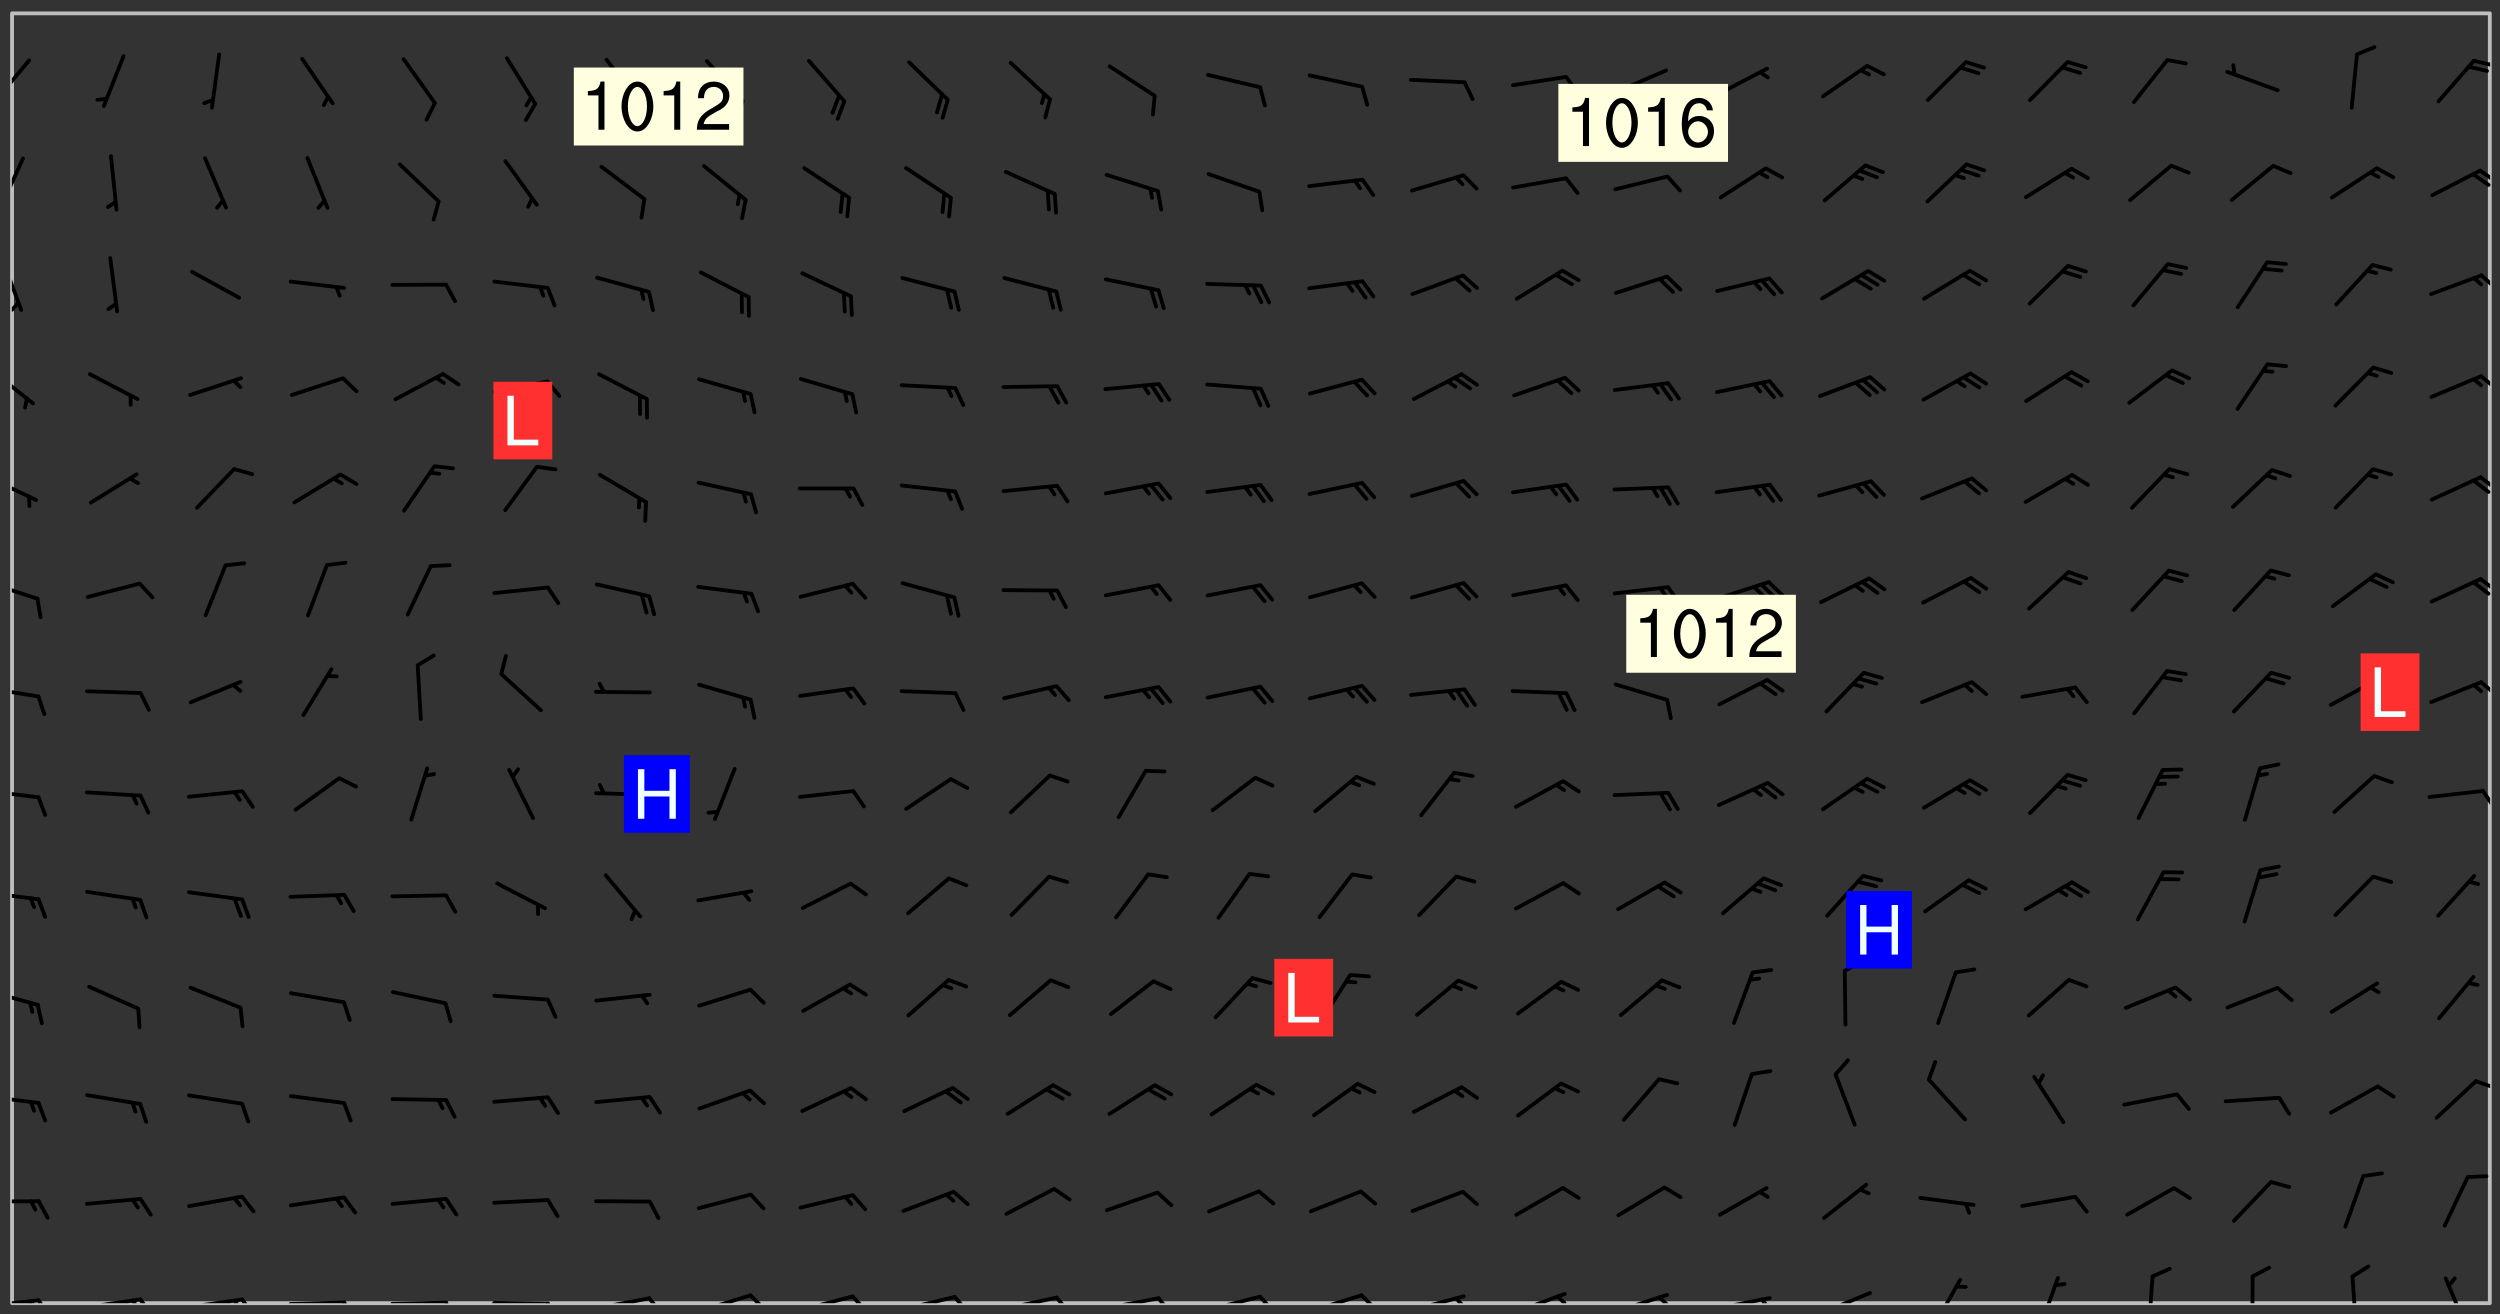 <svg xmlns="http://www.w3.org/2000/svg" role="img" xmlns:xlink="http://www.w3.org/1999/xlink" viewBox="142.45 309.95 326.84 171.84"><rect x="142.45" y="309.95" width="326.84" height="171.84" fill="#333333" stroke="none"/><defs><clipPath id="clip2"><path d="M 144 311.672 L 468 311.672 L 468 480.328 L 144 480.328 Z M 144 311.672"/></clipPath><clipPath id="clip3"><path d="M 144 479 L 148 479 L 148 480.328 L 144 480.328 Z M 144 479"/></clipPath><clipPath id="clip4"><path d="M 147 479 L 150 479 L 150 480.328 L 147 480.328 Z M 147 479"/></clipPath><clipPath id="clip5"><path d="M 146 479 L 148 479 L 148 480.328 L 146 480.328 Z M 146 479"/></clipPath><clipPath id="clip6"><path d="M 153 479 L 162 479 L 162 480.328 L 153 480.328 Z M 153 479"/></clipPath><clipPath id="clip7"><path d="M 160 479 L 163 479 L 163 480.328 L 160 480.328 Z M 160 479"/></clipPath><clipPath id="clip8"><path d="M 159 479 L 161 479 L 161 480.328 L 159 480.328 Z M 159 479"/></clipPath><clipPath id="clip9"><path d="M 166 479 L 175 479 L 175 480.328 L 166 480.328 Z M 166 479"/></clipPath><clipPath id="clip10"><path d="M 173 479 L 176 479 L 176 480.328 L 173 480.328 Z M 173 479"/></clipPath><clipPath id="clip11"><path d="M 172 479 L 175 479 L 175 480.328 L 172 480.328 Z M 172 479"/></clipPath><clipPath id="clip12"><path d="M 180 479 L 188 479 L 188 480.328 L 180 480.328 Z M 180 479"/></clipPath><clipPath id="clip13"><path d="M 187 479 L 189 479 L 189 480.328 L 187 480.328 Z M 187 479"/></clipPath><clipPath id="clip14"><path d="M 193 480 L 202 480 L 202 480.328 L 193 480.328 Z M 193 480"/></clipPath><clipPath id="clip15"><path d="M 200 480 L 203 480 L 203 480.328 L 200 480.328 Z M 200 480"/></clipPath><clipPath id="clip16"><path d="M 206 480 L 215 480 L 215 480.328 L 206 480.328 Z M 206 480"/></clipPath><clipPath id="clip17"><path d="M 213 480 L 216 480 L 216 480.328 L 213 480.328 Z M 213 480"/></clipPath><clipPath id="clip18"><path d="M 220 479 L 228 479 L 228 480.328 L 220 480.328 Z M 220 479"/></clipPath><clipPath id="clip19"><path d="M 227 479 L 230 479 L 230 480.328 L 227 480.328 Z M 227 479"/></clipPath><clipPath id="clip20"><path d="M 233 479 L 241 479 L 241 480.328 L 233 480.328 Z M 233 479"/></clipPath><clipPath id="clip21"><path d="M 240 479 L 243 479 L 243 480.328 L 240 480.328 Z M 240 479"/></clipPath><clipPath id="clip22"><path d="M 246 479 L 255 479 L 255 480.328 L 246 480.328 Z M 246 479"/></clipPath><clipPath id="clip23"><path d="M 253 479 L 256 479 L 256 480.328 L 253 480.328 Z M 253 479"/></clipPath><clipPath id="clip24"><path d="M 260 479 L 268 479 L 268 480.328 L 260 480.328 Z M 260 479"/></clipPath><clipPath id="clip25"><path d="M 267 479 L 270 479 L 270 480.328 L 267 480.328 Z M 267 479"/></clipPath><clipPath id="clip26"><path d="M 273 479 L 281 479 L 281 480.328 L 273 480.328 Z M 273 479"/></clipPath><clipPath id="clip27"><path d="M 280 479 L 283 479 L 283 480.328 L 280 480.328 Z M 280 479"/></clipPath><clipPath id="clip28"><path d="M 286 479 L 295 479 L 295 480.328 L 286 480.328 Z M 286 479"/></clipPath><clipPath id="clip29"><path d="M 293 479 L 296 479 L 296 480.328 L 293 480.328 Z M 293 479"/></clipPath><clipPath id="clip30"><path d="M 300 479 L 308 479 L 308 480.328 L 300 480.328 Z M 300 479"/></clipPath><clipPath id="clip31"><path d="M 306 479 L 310 479 L 310 480.328 L 306 480.328 Z M 306 479"/></clipPath><clipPath id="clip32"><path d="M 313 479 L 321 479 L 321 480.328 L 313 480.328 Z M 313 479"/></clipPath><clipPath id="clip33"><path d="M 320 479 L 323 479 L 323 480.328 L 320 480.328 Z M 320 479"/></clipPath><clipPath id="clip34"><path d="M 326 479 L 335 479 L 335 480.328 L 326 480.328 Z M 326 479"/></clipPath><clipPath id="clip35"><path d="M 332 479 L 334 479 L 334 480.328 L 332 480.328 Z M 332 479"/></clipPath><clipPath id="clip36"><path d="M 340 478 L 348 478 L 348 480.328 L 340 480.328 Z M 340 478"/></clipPath><clipPath id="clip37"><path d="M 345 479 L 348 479 L 348 480.328 L 345 480.328 Z M 345 479"/></clipPath><clipPath id="clip38"><path d="M 353 478 L 361 478 L 361 480.328 L 353 480.328 Z M 353 478"/></clipPath><clipPath id="clip39"><path d="M 359 479 L 361 479 L 361 480.328 L 359 480.328 Z M 359 479"/></clipPath><clipPath id="clip40"><path d="M 366 479 L 375 479 L 375 480.328 L 366 480.328 Z M 366 479"/></clipPath><clipPath id="clip41"><path d="M 372 479 L 374 479 L 374 480.328 L 372 480.328 Z M 372 479"/></clipPath><clipPath id="clip42"><path d="M 380 478 L 388 478 L 388 480.328 L 380 480.328 Z M 380 478"/></clipPath><clipPath id="clip43"><path d="M 395 477 L 399 477 L 399 480.328 L 395 480.328 Z M 395 477"/></clipPath><clipPath id="clip44"><path d="M 408 476 L 412 476 L 412 480.328 L 408 480.328 Z M 408 476"/></clipPath><clipPath id="clip45"><path d="M 423 476 L 425 476 L 425 480.328 L 423 480.328 Z M 423 476"/></clipPath><clipPath id="clip46"><path d="M 436 476 L 438 476 L 438 480.328 L 436 480.328 Z M 436 476"/></clipPath><clipPath id="clip47"><path d="M 449 476 L 451 476 L 451 480.328 L 449 480.328 Z M 449 476"/></clipPath><clipPath id="clip48"><path d="M 461 476 L 466 476 L 466 480.328 L 461 480.328 Z M 461 476"/></clipPath><clipPath id="clip49"><path d="M 144 466 L 148 466 L 148 468 L 144 468 Z M 144 466"/></clipPath><clipPath id="clip50"><path d="M 144 453 L 148 453 L 148 455 L 144 455 Z M 144 453"/></clipPath><clipPath id="clip51"><path d="M 465 451 L 468 451 L 468 453 L 465 453 Z M 465 451"/></clipPath><clipPath id="clip52"><path d="M 144 439 L 148 439 L 148 442 L 144 442 Z M 144 439"/></clipPath><clipPath id="clip53"><path d="M 144 426 L 148 426 L 148 428 L 144 428 Z M 144 426"/></clipPath><clipPath id="clip54"><path d="M 144 413 L 148 413 L 148 415 L 144 415 Z M 144 413"/></clipPath><clipPath id="clip55"><path d="M 466 413 L 468 413 L 468 416 L 466 416 Z M 466 413"/></clipPath><clipPath id="clip56"><path d="M 144 399 L 148 399 L 148 402 L 144 402 Z M 144 399"/></clipPath><clipPath id="clip57"><path d="M 466 398 L 468 398 L 468 401 L 466 401 Z M 466 398"/></clipPath><clipPath id="clip58"><path d="M 144 385 L 148 385 L 148 389 L 144 389 Z M 144 385"/></clipPath><clipPath id="clip59"><path d="M 466 385 L 468 385 L 468 388 L 466 388 Z M 466 385"/></clipPath><clipPath id="clip60"><path d="M 465 385 L 468 385 L 468 388 L 465 388 Z M 465 385"/></clipPath><clipPath id="clip61"><path d="M 144 372 L 148 372 L 148 376 L 144 376 Z M 144 372"/></clipPath><clipPath id="clip62"><path d="M 466 372 L 468 372 L 468 375 L 466 375 Z M 466 372"/></clipPath><clipPath id="clip63"><path d="M 465 372 L 468 372 L 468 375 L 465 375 Z M 465 372"/></clipPath><clipPath id="clip64"><path d="M 144 358 L 148 358 L 148 363 L 144 363 Z M 144 358"/></clipPath><clipPath id="clip65"><path d="M 466 358 L 468 358 L 468 361 L 466 361 Z M 466 358"/></clipPath><clipPath id="clip66"><path d="M 144 343 L 146 343 L 146 351 L 144 351 Z M 144 343"/></clipPath><clipPath id="clip67"><path d="M 144 349 L 146 349 L 146 351 L 144 351 Z M 144 349"/></clipPath><clipPath id="clip68"><path d="M 466 345 L 468 345 L 468 348 L 466 348 Z M 466 345"/></clipPath><clipPath id="clip69"><path d="M 144 330 L 146 330 L 146 338 L 144 338 Z M 144 330"/></clipPath><clipPath id="clip70"><path d="M 466 332 L 468 332 L 468 334 L 466 334 Z M 466 332"/></clipPath><clipPath id="clip71"><path d="M 465 332 L 468 332 L 468 335 L 465 335 Z M 465 332"/></clipPath><clipPath id="clip72"><path d="M 144 317 L 147 317 L 147 324 L 144 324 Z M 144 317"/></clipPath><clipPath id="clip73"><path d="M 465 317 L 468 317 L 468 319 L 465 319 Z M 465 317"/></clipPath><g id="surface266" clip-path="url(#clip1)"><path fill="#fff" fill-opacity="0" fill-rule="evenodd" d="M 0 0 L 1000 0 L 1000 1000 L 0 1000 Z M 0 0"/><path fill="#d3d3d3" fill-opacity="0" fill-rule="evenodd" d="M162.152 355.867L161.918 356.16 161.977 356.395 162.094 356.566 162.27 356.801 162.562 357.148 162.676 357.207 162.793 357.035 162.852 356.801 163.027 356.625 163.492 356.449 164.191 356.449 164.426 356.742 164.715 357.559 164.773 357.734 164.949 357.965 165.301 358.199 166 358.898 166.172 359.074 166.406 359.422 166.641 359.832 166.93 360.414 167.34 360.879 167.57 361.113 167.805 361.289 167.922 361.52 168.098 361.812 168.27 362.977 168.27 363.211 168.328 363.5 168.387 363.617 168.504 363.734 168.852 364.145 168.969 364.316 169.145 364.492 169.32 364.727 169.438 364.898 169.609 365.25 169.668 365.484 169.902 365.891 170.137 365.832 169.961 366.008 169.902 366.938 169.32 366.938 169.086 366.824 168.738 366.938 168.621 367.055 168.562 367.348 168.504 367.523 168.387 367.695 167.922 367.988 167.863 368.223 167.805 368.336 167.805 368.98 167.863 369.152 167.863 369.562 167.922 369.621 167.922 370.027 167.98 370.434 168.098 370.609 168.156 370.668 168.387 371.309 168.328 371.602 168.328 372.301 168.27 372.883 168.27 373.117 168.211 373.348 168.156 373.699 168.156 375.621 168.211 375.738 168.637 375.738 168.27 375.855 168.246 376.207 169.137 377.375 170.879 377.914 172.219 378.273 172.219 378.812 172.309 379.621 172.844 380.336 174.363 380.605 175.254 380.52 175.344 381.684 175.879 381.863 177.039 381.684 179.094 380.699 180.254 380.336 182.133 380.16 183.828 379.98 183.648 380.699 182.133 380.785 180.883 380.875 180.078 381.145 179.004 381.953 179.273 382.672 179.809 383.57 179.629 384.195 179.363 385.004 179.629 386.082 180.254 386.98 181.059 387.16 182.309 386.98 182.043 387.703 182.141 388.207 182.195 388.5 182.195 388.672 182.254 388.965 182.254 389.371 182.43 389.488 182.781 389.605 183.188 389.605 183.48 389.43 183.594 389.312 183.652 389.195 183.77 388.965 183.828 388.789 184.18 388.324 184.41 388.148 184.586 388.09 184.762 388.148 184.82 388.324 184.938 389.312 184.992 389.781 185.051 389.953 185.168 390.188 185.344 390.246 186.16 390.305 186.449 390.305 186.566 390.539 186.625 390.945 186.684 391.297 186.684 392.402 186.801 392.695 186.918 393.043 187.207 393.742 187.383 394.094 187.965 394.848 188.316 395.023 188.488 395.082 188.957 395.316 189.598 395.781 189.945 396.016 190.238 396.191 190.531 396.246 190.762 396.309 191.578 396.656 191.871 396.832 191.984 397.004 192.336 397.355 192.453 397.531 192.977 398.172 192.977 398.461 193.035 398.812 193.035 399.16 193.094 399.512 193.152 399.801 193.27 399.859 193.441 399.918 193.617 399.918 194.199 400.152 194.375 400.27 194.551 400.559 194.727 400.793 194.84 401.027 195.133 401.258 195.25 401.375 195.25 401.785 195.309 401.84 195.598 402.074 195.832 402.191 195.891 402.309 196.008 402.48 196.066 402.598 196.297 402.832 196.355 403.008 196.59 403.066 196.707 403.125 196.59 403.238 196.531 403.355 196.531 403.473 196.414 403.766 196.297 404.055 196.297 404.637 196.473 404.754 196.59 404.812 196.648 404.93 196.766 405.047 196.879 405.105 197.055 405.453 197.113 405.805 197.172 406.211 197.172 406.387 197.113 406.562 196.996 407.262 196.996 407.434 197.113 407.609 197.406 407.902 197.812 407.902 197.988 408.02 198.105 408.191 198.223 408.484 198.223 408.719 197.695 408.719 197.465 408.484 197.23 408.484 197.055 408.543 196.996 409.242 197.055 409.59 197.172 409.766 197.348 410.176 197.465 410.406 197.754 410.875 197.93 410.93 198.453 410.93 198.688 410.988 199.445 411.629 199.504 411.922 199.504 412.156 199.562 412.215 199.793 412.562 199.793 412.914 199.676 413.086 199.676 413.379 199.969 413.668 200.262 413.844 200.434 413.902 200.727 414.078 201.02 414.195 201.602 414.602 201.891 414.836 202.184 415.012 202.402 415.172 202.418 415.184 202.648 415.359 203.289 415.883 203.465 416.117 203.582 416.293 203.758 416.469 203.871 416.641 203.871 417.281 203.988 417.457 204.457 417.574 205.039 417.691 205.273 417.75 205.504 417.863 205.797 417.98 205.91 418.039 206.496 418.391 206.785 418.562 206.961 418.625 207.137 418.68 207.312 418.738 208.012 419.09 208.301 419.266 208.535 419.32 208.824 419.496 209.059 419.613 209.699 420.02 209.992 420.137 210.164 420.195 210.398 420.254 210.809 420.312 211.039 420.371 211.273 420.488 211.332 420.66 210.922 420.836 211.391 420.895 211.449 421.188 211.562 421.422 211.738 421.477 211.973 421.535 212.148 421.594 212.555 421.711 213.195 421.945 213.312 422.117 213.371 422.352 213.371 422.527 213.312 422.645 213.254 423.051 213.488 423.285 213.605 423.344 213.953 423.461 214.594 423.691 214.77 423.809 215.059 423.926 215.234 424.102 215.469 424.566 216.051 425.672 216.227 425.848 216.574 426.023 216.75 426.141 217.102 426.258 218.148 426.781 218.383 426.84 218.848 426.953 219.141 427.012 219.605 427.188 220.363 427.77 220.598 428.004 220.945 428.469 221.121 428.645 221.41 428.879 222.227 429.578 222.52 429.754 222.809 430.043 223.102 430.219 223.395 430.508 224.09 431.148 224.266 431.324 224.559 431.559 224.848 431.793 225.316 432.082 225.957 432.664 226.305 432.898 226.539 433.191 226.887 433.539 227.238 434.004 228.172 434.996 228.52 435.402 228.637 435.578 228.871 435.637 228.984 435.754 229.629 435.93 229.859 436.043 230.094 436.102 230.387 436.277 230.617 436.395 231.551 437.094 231.957 437.5 232.191 437.676 232.598 437.852 232.832 437.969 233.648 438.316 233.996 438.551 234.23 438.668 234.523 438.957 234.754 439.074 235.512 439.426 235.863 439.598 236.094 439.656 236.387 439.773 236.621 439.832 237.492 440.008 238.309 440.008 238.777 440.238 238.949 440.297 239.824 440.996 240.289 441.113 240.582 441.172 240.758 441.23 240.988 441.289 241.457 441.348 241.805 441.406 242.156 441.465 242.562 441.523 242.855 441.523 243.027 441.582 243.027 441.812 243.203 441.988 243.496 441.988 243.844 442.047 244.195 442.105 244.895 442.223 245.535 442.223 246 441.988 246.293 441.812 246.465 441.695 246.875 441.523 247.164 441.348 248.098 440.883 248.566 440.59 249.09 440.297 249.555 440.125 250.02 439.949 251.07 439.484 251.359 439.367 251.77 439.25 252.059 439.133 252.586 438.957 254.102 438.258 254.684 437.91 254.973 437.852 255.266 437.793 255.613 437.676 256.488 437.445 256.84 437.328 256.953 437.328 257.188 437.27 258.062 437.035 258.297 436.977 259.109 436.977 259.461 436.918 260.277 436.801 260.449 436.742 260.801 436.688 261.094 436.629 261.324 436.57 262.141 436.395 262.316 436.336 262.664 436.336 262.898 436.277 263.363 436.16 264.121 435.988 264.355 435.93 264.703 435.93 265.113 435.812 265.402 435.754 266.688 435.695 266.977 435.695 267.387 435.637 267.617 435.578 267.793 435.578 268.668 435.461 269.074 435.461 269.484 435.344 269.832 435.344 270.184 435.23 271.055 435.172 272.805 435.172 273.852 435.461 274.262 435.578 274.551 435.695 274.902 435.812 275.191 435.93 276.242 436.102 276.531 436.16 276.824 436.16 277.117 436.219 277.289 436.277 277.699 436.336 277.871 436.395 277.988 436.453 278.105 436.453 278.223 436.512 278.574 436.57 278.688 436.57 279.098 436.637 281.02 437.031 282.945 437.426 284.465 437.875 286.16 438.594 288.305 439.398 289.91 438.68 291.34 437.875 292.5 436.797 293.75 436.348 296.785 435.629 298.66 435.27 300.805 433.922 303.039 432.668 305.539 431.41 307.234 430.961 309.02 430.781 310.18 430.512 310.805 431.051 312.145 430.781 312.859 429.793 313.844 428.449 314.289 428.27 315.094 427.91 316.969 427.371 318.754 426.922 320.004 426.652 321.164 426.562 322.863 426.473 324.824 426.203 326.074 426.113 326.613 426.113 327.238 426.023 328.129 426.023 330.273 425.844 332.684 425.664 335.273 425.574 336.969 425.754 338.578 425.844 340.008 426.203 341.168 426.922 343.043 427.91 344.203 429.438 344.469 430.152 345.098 430.242 345.453 431.141 345.988 431.68 346.523 433.207 347.598 433.566 348.133 433.566 347.328 434.102 347.418 435.809 348.133 438.504 349.023 439.309 349.918 440.297 350.633 441.555 352.418 442.094 353.938 441.914 354.293 443.258 355.902 442.453 356.883 441.914 357.152 442.184 357.469 441.969 357.688 441.824 358.488 442.273 358.938 441.914 359.293 441.914 359.828 441.645 360.367 440.926 360.902 440.656 361.527 439.668 362.688 440.117 363.527 440.488 364.922 441.105 366.617 440.926 368.223 440.926 370.008 441.016 370.188 439.309 370.723 437.965 371.527 438.234 372.02 439.082 372.422 439.488 372.332 440.027 372.332 440.387 373.047 440.836 373.758 440.566 375.188 440.566 375.547 441.555 375.992 442.812 376.707 444.156 377.957 444.785 379.652 445.414 380.367 445.234 380.547 444.695 381.527 444.605 381.977 444.965 382.062 446.223 381.797 446.852 381.262 447.031 381.262 447.57 381.977 448.555 382.242 449.094 383.227 450.082 384.027 451.16 383.762 451.52 383.672 452.418 383.047 454.75 382.691 456.816 382.602 458.609 382.422 459.328 382.332 459.867 382.332 461.305 381.352 463.188 380.992 464.895 380.457 465.793 379.652 466.961 379.387 467.5 381.441 468.754 381.527 469.113 381.172 469.652 381.082 469.473 381.082 470.281 381.172 471.719 380.727 472.434 379.652 472.527 379.387 473.242 379.922 474.141 380.727 474.859 381.887 475.668 383.227 475.938 383.672 476.297 383.316 476.746 381.527 476.656 380.277 476.207 379.562 475.488 378.938 475.398 378.762 478.988 378.574 480.297 467.934 480.297 467.934 311.703 412.664 311.703 412.664 360.785 413.426 360.91 416.715 361.453 418.738 364.289 418.738 367.043 421.09 367.375 423.438 367.707 427.488 367.707 426.109 371.867 424.086 372.574 422.062 373.277 421.52 373.621 418.926 375.238 418.738 375.355 416.715 373.277 415.984 370.535 413.312 368.457 411.938 364.957 411.871 364.875 409.914 362.203 412.664 360.785 412.664 311.703 294.422 311.703 294.422 403.117 294.539 403.148 294.672 403.16 294.746 403.234 294.852 403.281 294.941 403.34 295.027 403.398 295.117 403.457 295.414 403.754 295.473 403.844 295.504 403.961 295.531 404.078 295.547 404.215 295.516 404.332 295.457 404.422 295.398 404.508 295.355 404.613 295.309 404.715 295.281 404.836 295.281 404.98 295.457 405.25 295.605 405.398 295.68 405.484 295.754 405.559 295.797 405.664 295.859 405.754 295.918 405.84 295.961 405.945 296.02 406.035 296.066 406.137 296.109 406.242 296.168 406.328 296.285 406.508 296.359 406.582 296.422 406.668 296.48 406.758 296.523 406.863 296.582 406.953 296.641 407.039 296.703 407.129 296.762 407.219 296.805 407.32 296.922 407.5 296.996 407.574 297.055 407.66 297.129 407.734 297.219 407.793 297.324 407.84 297.473 407.84 297.605 407.824 297.738 407.84 297.84 407.793 297.914 407.719 297.961 407.617 297.945 407.484 297.945 407.336 297.898 407.23 297.871 407.113 297.824 407.012 297.797 406.891 297.754 406.789 297.691 406.699 297.648 406.598 297.605 406.492 297.574 406.375 297.559 406.242 297.547 406.105 297.633 406.047 297.691 405.961 297.812 405.93 297.855 406.035 297.871 406.168 297.871 406.285 297.93 406.387 297.988 406.477 298.078 406.535 298.227 406.684 298.285 406.773 298.328 406.879 298.316 406.98 298.402 407.039 298.508 407.086 298.594 407.145 298.684 407.203 298.758 407.277 298.641 407.305 298.535 407.352 298.449 407.41 298.375 407.484 298.316 407.574 298.254 407.66 298.227 407.781 298.18 407.883 298.137 407.988 298.105 408.105 298.094 408.238 298.078 408.371 298.078 408.52 298.105 408.637 298.152 408.742 298.195 408.844 298.254 408.934 298.328 409.008 298.418 409.066 298.492 409.141 298.582 409.199 298.641 409.289 298.684 409.395 298.73 409.496 298.848 409.527 298.98 409.543 299.129 409.543 299.246 409.512 299.352 409.555 299.395 409.66 299.441 409.762 299.469 409.883 299.5 410 299.527 410.117 299.559 410.238 299.586 410.355 299.691 410.398 299.793 410.445 299.926 410.43 300.074 410.578 300.137 410.664 300.211 410.738 300.281 410.812 300.371 410.875 300.477 410.918 300.578 410.961 300.695 410.992 300.832 411.008 300.949 410.977 301.023 410.902 301.051 410.785 301.039 410.652 301.008 410.531 300.98 410.414 301.023 410.309 301.141 410.309 301.23 410.371 301.348 410.398 301.496 410.398 301.629 410.414 301.777 410.414 301.91 410.43 302.043 410.414 302.191 410.414 302.324 410.398 302.457 410.387 302.594 410.398 302.711 410.371 302.844 410.355 303.035 410.297 302.977 410.473 302.961 410.605 302.934 410.727 302.918 410.859 302.859 410.945 302.727 410.961 302.621 411.008 302.516 411.051 302.398 411.082 302.281 411.109 302.016 411.141 301.867 411.141 301.734 411.156 301.66 411.23 301.719 411.316 301.867 411.465 301.984 411.645 302.059 411.715 302.148 411.777 302.238 411.836 302.324 411.895 302.414 411.953 302.516 411.996 302.621 412.059 302.727 412.102 302.812 412.16 302.918 412.207 303.02 412.25 303.199 412.367 303.258 412.457 303.215 412.559 303.168 412.664 303.184 412.797 303.406 413.02 303.465 413.109 303.508 413.211 303.539 413.332 303.582 413.434 303.598 413.566 303.629 413.684 303.641 413.82 303.672 413.938 303.82 414.086 303.922 414.129 304.027 414.172 304.145 414.203 304.277 414.219 304.414 414.234 304.531 414.234 304.648 414.203 304.738 414.145 304.781 414.039 304.828 413.938 304.871 413.832 304.902 413.715 304.914 413.582 304.914 413.434 304.902 413.301 304.887 413.168 304.855 413.051 304.812 412.945 304.766 412.84 304.723 412.738 304.68 412.633 304.664 412.5 304.68 412.367 304.707 412.25 304.738 412.133 304.766 412.012 304.812 411.91 304.902 411.852 304.988 411.789 305.062 411.715 305.152 411.656 305.375 411.434 305.434 411.348 305.508 411.273 305.625 411.094 305.684 411.008 305.684 410.859 305.609 410.785 305.508 410.738 305.402 410.695 305.301 410.652 305.242 410.562 305.195 410.457 305.168 410.34 305.258 410.281 305.375 410.25 305.477 410.207 305.656 410.09 305.805 409.941 305.816 409.809 305.805 409.703 305.715 409.645 305.582 409.66 305.434 409.66 305.301 409.676 305.168 409.66 305.047 409.629 304.961 409.57 304.887 409.496 304.828 409.406 304.766 409.32 304.648 409.141 304.59 409.055 304.621 408.934 304.707 408.875 304.828 408.844 304.887 408.758 304.887 408.637 304.855 408.52 304.797 408.43 304.738 408.344 304.691 408.238 304.664 408.121 304.648 407.988 304.707 407.898 304.781 407.824 304.871 407.766 304.988 407.586 305.062 407.512 305.121 407.426 305.27 407.277 305.391 407.246 305.523 407.23 305.656 407.246 305.73 407.32 305.773 407.426 305.789 407.559 305.758 407.676 305.641 407.707 305.508 407.719 305.359 407.867 305.316 407.973 305.27 408.074 305.242 408.195 305.211 408.312 305.211 408.461 305.242 408.578 305.285 408.684 305.344 408.773 305.418 408.844 305.492 408.918 305.609 408.949 305.73 408.977 305.848 408.949 305.98 408.934 306.098 408.934 306.188 408.992 306.262 409.066 306.309 409.172 306.367 409.258 306.469 409.305 306.602 409.32 306.707 409.363 306.793 409.422 306.781 409.527 306.707 409.602 306.527 409.719 306.469 409.809 306.379 409.867 306.309 409.941 306.234 410.016 306.172 410.105 306.145 410.223 306.129 410.355 306.145 410.488 306.129 410.621 306.129 410.77 306.145 410.902 306.172 411.02 306.203 411.141 306.277 411.215 306.367 411.273 306.453 411.332 306.543 411.391 306.66 411.422 306.66 411.508 306.559 411.555 306.469 411.613 306.203 411.645 306.086 411.672 305.938 411.672 305.832 411.715 305.73 411.762 305.672 411.852 305.609 412.086 305.598 412.219 305.566 412.34 305.551 412.473 305.551 412.766 305.539 412.898 305.551 413.035 305.566 413.168 305.699 413.184 305.832 413.195 305.953 413.227 306.039 413.285 306.113 413.359 306.16 413.465 306.203 413.566 306.219 413.699 306.219 414.145 306.203 414.277 306.203 414.723 306.234 414.988 306.262 415.105 306.277 415.238 306.309 415.355 306.395 415.566 306.426 415.832 306.426 415.98 306.395 416.098 306.367 416.215 306.336 416.336 306.309 416.453 306.277 416.57 306.246 416.691 306.234 416.824 306.219 416.957 306.309 417.016 306.426 416.984 306.527 417 306.574 417.105 306.543 417.371 306.543 417.812 306.5 417.918 306.453 418.023 306.41 418.125 306.367 418.23 306.309 418.316 306.277 418.438 306.234 418.555 306.203 418.672 306.188 418.805 306.203 418.938 306.262 419.027 306.367 419.074 306.453 419.133 306.512 419.219 306.5 419.355 306.469 419.473 306.426 419.574 306.426 420.02 306.41 420.152 306.41 420.301 306.379 420.418 306.336 420.523 306.309 420.641 306.262 420.746 306.219 420.848 306.188 420.969 306.16 421.086 306.129 421.219 306.098 421.336 306.07 421.453 306.027 421.559 305.996 421.676 305.965 421.797 305.953 421.93 305.938 422.062 305.938 422.359 305.965 422.477 305.965 422.625 306.012 423.023 306.039 423.141 306.098 423.23 306.219 423.262 306.367 423.262 306.5 423.246 306.559 423.336 306.559 423.453 306.5 423.543 306.41 423.602 306.309 423.645 306.203 423.691 306.113 423.75 306.027 423.809 305.891 423.824 305.773 423.793 305.641 423.777 305.539 423.824 305.477 423.91 305.465 424.047 305.449 424.18 305.418 424.297 305.391 424.414 305.375 424.547 305.344 424.668 305.344 424.965 305.359 425.098 305.391 425.215 305.391 425.363 305.402 425.496 305.402 425.645 305.375 425.762 305.328 425.863 305.301 425.984 305.27 426.102 305.211 426.191 305.137 426.266 305.035 426.309 304.93 426.355 304.812 426.383 304.691 426.414 304.59 426.367 304.648 426.281 304.754 426.234 304.781 426.117 304.812 426 304.84 425.879 304.871 425.762 304.871 425.613 304.887 425.48 304.855 425.363 304.812 425.258 304.707 425.273 304.633 425.348 304.531 425.391 304.441 425.453 304.367 425.527 304.324 425.629 304.309 425.762 304.277 425.879 304.25 426 304.219 426.117 304.191 426.234 304.16 426.355 304.133 426.473 304.102 426.59 304.059 426.695 303.969 426.754 303.879 426.754 303.762 426.723 303.73 426.637 303.746 426.5 303.715 426.383 303.715 426.234 303.703 426.102 303.703 425.953 303.641 425.719 303.613 425.598 303.57 425.496 303.523 425.391 303.465 425.305 303.406 425.215 303.363 425.109 303.301 425.023 303.152 424.875 303.082 424.801 302.977 424.754 302.871 424.711 302.77 424.668 302.473 424.371 302.383 424.297 302.297 424.238 302.191 424.195 302.102 424.133 302.016 424.074 301.91 424.031 301.82 423.973 301.734 423.91 301.66 423.84 301.555 423.793 301.469 423.734 301.363 423.691 301.273 423.629 301.172 423.586 301.066 423.543 300.98 423.484 300.875 423.438 300.77 423.395 300.668 423.348 300.578 423.289 300.477 423.246 300.371 423.203 300.281 423.141 300.164 423.113 300.031 423.098 299.898 423.113 299.75 423.113 299.617 423.129 299.5 423.098 299.41 423.039 299.336 422.965 299.246 422.906 299.145 422.859 298.996 422.859 298.875 422.832 298.773 422.789 298.699 422.715 298.582 422.535 298.492 422.477 298.391 422.434 298.301 422.371 298.195 422.328 298.105 422.27 298.02 422.211 297.914 422.164 297.855 422.078 297.797 421.988 297.754 421.883 297.707 421.781 297.633 421.707 297.547 421.648 297.473 421.574 297.383 421.516 297.16 421.293 297.117 421.188 297.086 420.922 297.191 420.879 297.336 420.879 297.441 420.922 297.516 420.996 297.605 421.055 297.691 421.113 297.797 421.16 297.887 421.219 298.035 421.367 298.105 421.441 298.254 421.59 298.316 421.676 298.391 421.75 298.477 421.809 298.551 421.883 298.641 421.945 298.73 422.004 298.816 422.062 299.086 422.238 299.188 422.285 299.293 422.328 299.395 422.371 299.441 422.297 299.5 422.211 299.574 422.137 299.645 422.062 299.75 422.105 299.824 422.18 299.883 422.27 299.926 422.371 299.973 422.477 300.016 422.582 300.137 422.609 300.254 422.582 300.328 422.492 300.371 422.387 300.43 422.297 300.504 422.223 300.609 422.18 300.727 422.152 300.859 422.164 300.949 422.223 301.098 422.371 301.156 422.461 301.199 422.566 301.246 422.668 301.289 422.773 301.332 422.875 301.438 422.922 301.543 422.965 301.676 422.98 301.762 422.922 301.82 422.832 301.895 422.758 302 422.715 302.117 422.742 302.223 422.789 302.324 422.832 302.43 422.875 302.531 422.922 302.711 423.039 302.711 423.156 302.695 423.289 302.711 423.422 302.727 423.559 302.785 423.645 302.887 423.691 303.008 423.719 303.125 423.75 303.273 423.75 303.391 423.719 303.449 423.629 303.629 423.512 303.688 423.422 303.762 423.348 303.82 423.262 303.938 423.082 304.117 422.965 304.234 422.996 304.324 423.055 304.367 423.129 304.352 423.262 304.352 423.379 304.441 423.438 304.59 423.438 304.723 423.422 304.855 423.41 305.121 423.379 305.227 423.336 305.344 423.305 305.465 423.277 305.539 423.203 305.609 423.129 305.672 423.039 305.656 422.934 305.609 422.832 305.508 422.789 305.402 422.773 305.285 422.801 305.02 422.832 304.871 422.832 304.797 422.758 304.707 422.699 304.59 422.668 304.473 422.641 304.34 422.625 304.191 422.625 304.059 422.641 303.762 422.641 303.656 422.594 303.508 422.445 303.465 422.344 303.406 422.254 303.629 422.031 303.715 421.973 303.82 421.93 303.938 421.898 304.07 421.883 304.203 421.898 304.34 421.914 304.441 421.957 304.574 421.945 304.664 421.883 304.766 421.84 304.828 421.75 304.781 421.648 304.691 421.59 304.574 421.559 304.473 421.516 304.414 421.426 304.352 421.336 304.352 421.219 304.367 421.086 304.473 421.039 304.547 420.969 304.547 420.848 304.457 420.789 304.426 420.672 304.516 420.613 304.59 420.539 304.633 420.434 304.691 420.344 304.738 420.242 304.754 420.109 304.754 419.961 304.707 419.855 304.664 419.754 304.574 419.695 304.441 419.68 304.34 419.637 304.203 419.621 304.086 419.59 303.641 419.59 303.508 419.574 303.375 419.562 303.242 419.547 303.125 419.516 302.977 419.516 302.844 419.5 302.711 419.488 302.445 419.457 302.324 419.414 302.238 419.355 302.164 419.281 302.164 419.133 302.176 419 302.281 418.953 302.383 418.91 302.516 418.895 302.668 418.895 302.801 418.879 303.094 418.879 303.215 418.91 303.316 418.953 303.406 419.012 303.641 419.074 303.762 419.027 303.852 418.969 303.953 418.926 304.086 418.91 304.191 418.953 304.293 419 304.426 419.012 304.547 418.984 304.691 418.984 304.812 418.953 304.93 418.926 305.035 418.879 305.109 418.805 305.195 418.746 305.344 418.598 305.402 418.512 305.449 418.406 305.477 418.289 305.492 418.184 305.391 418.141 305.301 418.082 305.184 418.051 305.078 418.008 304.988 417.945 304.914 417.859 304.84 417.785 304.738 417.742 304.633 417.695 304.531 417.652 304.473 417.562 304.426 417.461 304.34 417.25 304.277 417.164 304.219 417.074 304.145 417 304.059 416.941 303.789 416.941 303.672 416.973 303.582 417.031 303.48 417.074 303.348 417.09 303.242 417.074 303.215 416.957 303.152 416.867 303.035 416.836 302.934 416.793 302.785 416.645 302.754 416.527 302.738 416.422 302.812 416.348 302.992 416.23 303.109 416.203 303.227 416.172 303.363 416.188 303.465 416.23 303.57 416.273 303.672 416.32 303.777 416.363 303.895 416.395 304.027 416.41 304.145 416.438 304.277 416.453 304.383 416.438 304.473 416.379 304.398 416.305 304.293 416.262 304.219 416.188 304.145 416.098 303.996 415.949 303.91 415.891 303.82 415.832 303.746 415.758 303.656 415.699 303.555 415.652 303.434 415.625 303.332 415.578 303.227 415.535 303.109 415.504 303.008 415.461 302.887 415.43 302.738 415.43 302.621 415.461 302.516 415.504 302.43 415.566 302.25 415.684 302.164 415.742 302.074 415.801 301.969 415.848 301.883 415.906 301.777 415.949 301.676 415.992 301.57 416.039 301.496 416.113 301.438 416.203 301.379 416.289 301.332 416.395 301.273 416.48 301.199 416.555 301.066 416.543 300.949 416.512 300.832 416.512 300.758 416.586 300.668 416.645 300.594 416.719 300.504 416.777 300.418 416.836 300.312 416.883 300.211 416.926 300.074 416.941 299.973 416.898 299.824 416.75 299.719 416.703 299.633 416.703 299.527 416.75 299.426 416.793 299.305 416.824 299.188 416.793 299.113 416.719 299.113 416.602 299.145 416.48 299.219 416.41 299.277 416.32 299.352 416.246 299.469 416.215 299.574 416.172 299.867 416.172 300 416.156 300.137 416.141 300.238 416.098 300.328 416.039 300.43 415.992 300.52 415.934 300.652 415.922 300.742 415.98 300.875 415.992 300.965 415.934 301.051 415.875 301.156 415.832 301.246 415.773 301.332 415.711 301.422 415.652 301.57 415.504 301.629 415.418 301.688 415.328 301.793 415.285 301.926 415.27 302.043 415.297 302.164 415.328 302.223 415.27 302.281 415.18 302.312 414.914 302.34 414.797 302.445 414.809 302.578 414.824 302.68 414.781 302.77 414.723 302.828 414.633 302.902 414.559 302.961 414.469 303.008 414.367 303.02 414.234 303.008 414.102 302.961 413.996 302.812 413.848 302.754 413.758 302.695 413.672 302.652 413.566 302.652 413.121 302.668 412.988 302.668 412.84 302.68 412.707 302.621 412.648 302.531 412.707 302.43 412.664 302.25 412.547 302.164 412.488 302.102 412.398 302.043 412.309 301.969 412.234 301.883 412.176 301.762 412.207 301.66 412.219 301.555 412.266 301.469 412.324 301.363 412.367 301.215 412.516 301.125 412.574 301.039 412.633 300.949 412.695 300.844 412.738 300.711 412.754 300.711 412.633 300.816 412.59 300.934 412.559 301.008 412.488 301.051 412.383 301.051 412.234 301.023 412.117 300.875 411.969 300.742 411.953 300.594 411.953 300.477 411.984 300.371 412.027 300.27 412.07 300.18 412.133 300.062 412.16 299.988 412.086 300 411.953 299.957 411.852 299.914 411.746 299.824 411.688 299.707 411.715 299.586 411.746 299.469 411.777 299.367 411.82 299.246 411.852 299.145 411.895 299.039 411.938 298.949 411.996 298.848 412.012 298.848 411.895 298.863 411.762 298.805 411.672 298.73 411.715 298.582 411.863 298.523 411.953 298.449 412.027 298.402 412.133 298.359 412.234 298.285 412.309 298.227 412.398 298.152 412.473 298.094 412.559 298.02 412.633 297.93 412.695 297.855 412.766 297.781 412.84 297.68 412.855 297.547 412.871 297.441 412.828 297.441 412.707 297.59 412.559 297.633 412.457 297.691 412.367 297.738 412.266 297.781 412.16 297.84 412.07 297.871 411.953 297.914 411.852 297.945 411.73 297.973 411.613 298.02 411.508 298.062 411.406 298.105 411.301 298.18 411.23 298.27 411.168 298.359 411.109 298.461 411.066 298.758 411.066 299.023 411.035 299.129 410.992 299.055 410.918 298.938 410.887 298.832 410.844 298.742 410.785 298.641 410.738 298.551 410.68 298.449 410.637 298.344 410.594 298.254 410.531 298.168 410.473 298.062 410.43 297.961 410.387 297.84 410.355 297.723 410.324 297.621 410.281 297.5 410.25 297.398 410.207 297.309 410.148 297.266 410.043 297.25 409.91 297.352 409.867 297.484 409.852 297.621 409.867 297.754 409.852 297.855 409.809 297.914 409.719 297.93 409.613 297.84 409.555 297.766 409.48 297.664 409.438 297.574 409.379 297.426 409.23 297.383 409.125 297.367 408.992 297.367 408.699 297.309 408.609 297.219 408.551 297.145 408.477 297.102 408.371 297.07 408.254 297.012 408.164 296.938 408.09 296.82 408.062 296.746 407.988 296.656 407.93 296.566 407.867 296.48 407.809 296.406 407.734 296.348 407.648 296.301 407.543 296.215 407.484 296.066 407.336 295.871 407.277 295.738 407.293 295.637 407.336 295.562 407.41 295.516 407.512 295.473 407.617 295.414 407.707 295.355 407.793 295.059 408.09 294.969 408.148 294.883 408.148 294.82 408.062 294.777 407.957 294.809 407.84 294.867 407.75 294.895 407.633 294.883 407.5 294.793 407.438 294.688 407.484 294.57 407.512 294.453 407.543 294.184 407.719 294.082 407.766 293.965 407.793 293.859 407.84 293.77 407.898 293.668 407.941 293.609 407.855 293.562 407.75 293.578 407.617 293.625 407.512 293.695 407.438 293.77 407.367 293.828 407.277 293.828 407.129 293.785 407.023 293.547 407.023 293.445 407.07 293.414 407.188 293.387 407.305 293.355 407.426 293.281 407.469 293.148 407.484 293.074 407.438 293.031 407.336 292.988 407.23 292.941 407.129 292.898 407.023 292.777 407.055 292.676 407.098 292.543 407.113 292.426 407.145 292.32 407.188 292.23 407.246 292.129 407.293 292.008 407.32 291.875 407.336 291.773 407.293 291.715 407.203 291.668 407.098 291.625 406.996 291.582 406.891 291.582 406.773 291.641 406.684 291.727 406.625 291.906 406.508 292.008 406.461 292.113 406.418 292.219 406.359 292.32 406.316 292.41 406.254 292.512 406.211 292.617 406.152 292.719 406.105 292.809 406.047 292.914 406.004 293.016 405.961 293.105 405.898 293.207 405.855 293.344 405.84 293.461 405.871 293.562 405.914 293.684 405.945 293.785 405.988 293.891 406.035 293.992 406.078 294.098 406.121 294.199 406.168 294.305 406.211 294.406 406.254 294.512 406.301 294.598 406.359 294.703 406.402 294.82 406.434 294.926 406.477 295.027 406.523 295.117 406.582 295.223 406.625 295.324 406.668 295.43 406.715 295.547 406.742 295.648 406.789 295.77 406.816 295.918 406.816 296.004 406.758 296.02 406.656 296.078 406.566 296.051 406.449 295.977 406.375 295.859 406.195 295.785 406.121 295.695 406.047 295.516 405.93 295.43 405.871 295.324 405.828 295.223 405.781 294.953 405.605 294.895 405.516 294.82 405.441 294.762 405.352 294.719 405.25 294.688 405.133 294.672 404.996 294.672 404.434 294.66 404.301 294.645 404.168 294.613 404.051 294.598 403.918 294.586 403.785 294.555 403.664 294.332 403.441 294.273 403.355 294.258 403.25 294.289 403.133 294.422 403.117 294.422 311.703 172.992 311.703 172.992 313.156 172.934 313.391 172.582 314.441 172.41 314.965 172.293 315.312 172.117 315.723 172 315.895 171.766 316.188 171.535 316.246 171.184 316.246 171.066 316.305 170.836 316.711 170.836 317.004 170.953 317.18 171.184 317.41 171.301 317.645 171.941 318.402 172.234 318.867 172.41 319.102 172.641 319.453 172.875 319.801 173.516 320.617 173.691 321.082 173.863 321.492 173.98 322.188 174.156 322.656 174.273 324.055 174.332 324.52 174.332 325.395 174.449 326.441 174.449 331.223 174.391 331.688 174.039 332.969 173.863 333.492 173.75 333.902 173.398 334.832 172.934 336 172.699 336.582 172.582 336.758 172.41 337.105 172.234 337.512 171.883 338.328 171.824 338.621 171.711 338.914 171.594 339.203 171.535 339.379 171.418 340.254 171.359 340.66 171.301 340.777 171.242 340.953 171.184 341.125 170.953 341.652 170.836 341.824 170.836 342.059 170.719 342.293 170.66 342.465 170.484 343.051 170.484 343.34 170.426 343.516 170.426 343.809 170.367 343.922 170.309 344.449 170.309 344.621 170.254 344.855 170.254 347.477 170.078 348.293 169.961 348.469 169.785 348.703 169.668 348.875 169.555 349.109 168.969 350.043 168.738 350.332 168.445 350.797 168.27 351.031 167.98 351.383 167.629 352.082 167.516 352.312 167.34 352.723 167.164 352.953 166.758 353.48 165.941 354.18 165.648 354.352 165.359 354.586 165.184 354.703 165.008 354.879 164.484 355.285 163.957 355.461 163.785 355.637 163.551 355.691 162.91 355.867 162.152 355.867M174.363 386.891L173.289 387.34 173.648 388.234 174.898 387.52 175.344 386.98 174.363 386.891"/><path fill="#d3d3d3" fill-opacity="0" fill-rule="evenodd" d="M201.508 416.598L200.613 416.598 201.062 417.227 202.043 417.586 202.848 417.496 203.293 416.508 203.117 416.598 202.402 416.242 201.508 416.598M356.129 475.668L356.07 475.145 356.07 474.852 356.184 474.559 356.242 474.328 356.711 473.859 356.824 473.859 356.941 473.746 357.059 473.688 357.234 473.688 357.469 473.629 357.816 473.629 358.051 473.688 358.168 473.746 358.398 473.918 358.457 474.094 358.574 474.676 358.574 474.969 358.457 475.145 358.285 475.434 358.109 475.609 357.582 476.133 357.352 476.367 357.234 476.426 357.059 476.426 356.941 476.367 356.535 476.074 356.359 475.957 356.242 475.898 356.184 475.785 356.129 475.668M362.77 464.711L362.711 464.539 362.711 463.43 362.77 463.258 362.945 463.199 363.117 463.141 363.293 463.141 363.527 463.082 363.645 463.141 363.703 463.84 363.645 464.012 363.527 464.188 363.41 464.246 363.176 464.77 363.062 464.828 362.828 464.828 362.77 464.711M372.383 450.32L372.266 450.145 372.266 449.445 372.559 448.57 372.676 448.398 372.852 448.047 372.965 447.816 373.082 447.523 373.434 446.766 373.551 446.535 373.723 446.301 373.898 446.301 374.016 446.242 374.656 446.242 374.773 446.301 375.008 446.535 375.18 446.648 375.531 446.941 375.648 447.059 375.762 447.234 375.762 447.348 375.879 447.406 375.996 447.523 375.996 448.223 375.938 448.398 375.938 448.629 375.879 448.805 375.531 449.855 375.414 450.086 375.297 450.32 375.18 450.379 374.949 450.613 374.309 450.902 373.434 450.902 373.023 450.785 372.383 450.32"/><path fill="none" stroke="#bebebe" stroke-linecap="round" stroke-linejoin="round" stroke-miterlimit="10" stroke-width=".5" d="M 431.957 354.305 L 108.027 354.305 L 108.027 185.68 L 431.957 185.68 L 431.957 354.305" transform="matrix(1 0 0 -1 36 666)"/><g clip-path="url(#clip2)"><path fill="#fff" fill-opacity="0" fill-rule="evenodd" d="M 144 311.672 L 144 480.328 L 468 480.328 L 468 311.672 L 144 311.672"/></g><g clip-path="url(#clip3)"><path fill="none" stroke="#000" stroke-linecap="round" stroke-linejoin="round" stroke-miterlimit="10" stroke-width=".5" d="M 111.492 186.043 L 104.508 185.297" transform="matrix(1 0 0 -1 36 666)"/></g><g clip-path="url(#clip4)"><path fill="none" stroke="#000" stroke-linecap="round" stroke-linejoin="round" stroke-miterlimit="10" stroke-width=".5" d="M 111.492 186.043 L 112.867 184.012" transform="matrix(1 0 0 -1 36 666)"/></g><g clip-path="url(#clip5)"><path fill="none" stroke="#000" stroke-linecap="round" stroke-linejoin="round" stroke-miterlimit="10" stroke-width=".5" d="M 110.477 185.934 L 111.164 184.918" transform="matrix(1 0 0 -1 36 666)"/></g><g clip-path="url(#clip6)"><path fill="none" stroke="#000" stroke-linecap="round" stroke-linejoin="round" stroke-miterlimit="10" stroke-width=".5" d="M 124.793 186.164 L 117.836 185.176" transform="matrix(1 0 0 -1 36 666)"/></g><g clip-path="url(#clip7)"><path fill="none" stroke="#000" stroke-linecap="round" stroke-linejoin="round" stroke-miterlimit="10" stroke-width=".5" d="M 124.793 186.164 L 126.238 184.184" transform="matrix(1 0 0 -1 36 666)"/></g><g clip-path="url(#clip8)"><path fill="none" stroke="#000" stroke-linecap="round" stroke-linejoin="round" stroke-miterlimit="10" stroke-width=".5" d="M 123.781 186.023 L 124.504 185.031" transform="matrix(1 0 0 -1 36 666)"/></g><g clip-path="url(#clip9)"><path fill="none" stroke="#000" stroke-linecap="round" stroke-linejoin="round" stroke-miterlimit="10" stroke-width=".5" d="M 138.109 186.156 L 131.148 185.188" transform="matrix(1 0 0 -1 36 666)"/></g><g clip-path="url(#clip10)"><path fill="none" stroke="#000" stroke-linecap="round" stroke-linejoin="round" stroke-miterlimit="10" stroke-width=".5" d="M 138.109 186.156 L 139.551 184.168" transform="matrix(1 0 0 -1 36 666)"/></g><g clip-path="url(#clip11)"><path fill="none" stroke="#000" stroke-linecap="round" stroke-linejoin="round" stroke-miterlimit="10" stroke-width=".5" d="M 137.098 186.016 L 137.816 185.02" transform="matrix(1 0 0 -1 36 666)"/></g><g clip-path="url(#clip12)"><path fill="none" stroke="#000" stroke-linecap="round" stroke-linejoin="round" stroke-miterlimit="10" stroke-width=".5" d="M 151.457 185.766 L 144.434 185.574" transform="matrix(1 0 0 -1 36 666)"/></g><g clip-path="url(#clip13)"><path fill="none" stroke="#000" stroke-linecap="round" stroke-linejoin="round" stroke-miterlimit="10" stroke-width=".5" d="M 151.457 185.766 L 152.668 183.633" transform="matrix(1 0 0 -1 36 666)"/></g><g clip-path="url(#clip14)"><path fill="none" stroke="#000" stroke-linecap="round" stroke-linejoin="round" stroke-miterlimit="10" stroke-width=".5" d="M 164.773 185.746 L 157.746 185.598" transform="matrix(1 0 0 -1 36 666)"/></g><g clip-path="url(#clip15)"><path fill="none" stroke="#000" stroke-linecap="round" stroke-linejoin="round" stroke-miterlimit="10" stroke-width=".5" d="M 164.773 185.746 L 165.973 183.605" transform="matrix(1 0 0 -1 36 666)"/></g><g clip-path="url(#clip16)"><path fill="none" stroke="#000" stroke-linecap="round" stroke-linejoin="round" stroke-miterlimit="10" stroke-width=".5" d="M 178.09 185.625 L 171.062 185.715" transform="matrix(1 0 0 -1 36 666)"/></g><g clip-path="url(#clip17)"><path fill="none" stroke="#000" stroke-linecap="round" stroke-linejoin="round" stroke-miterlimit="10" stroke-width=".5" d="M 178.09 185.625 L 179.211 183.445" transform="matrix(1 0 0 -1 36 666)"/></g><g clip-path="url(#clip18)"><path fill="none" stroke="#000" stroke-linecap="round" stroke-linejoin="round" stroke-miterlimit="10" stroke-width=".5" d="M 191.344 186.312 L 184.438 185.031" transform="matrix(1 0 0 -1 36 666)"/></g><g clip-path="url(#clip19)"><path fill="none" stroke="#000" stroke-linecap="round" stroke-linejoin="round" stroke-miterlimit="10" stroke-width=".5" d="M 191.344 186.312 L 192.871 184.391" transform="matrix(1 0 0 -1 36 666)"/></g><g clip-path="url(#clip20)"><path fill="none" stroke="#000" stroke-linecap="round" stroke-linejoin="round" stroke-miterlimit="10" stroke-width=".5" d="M 204.562 186.703 L 197.848 184.641" transform="matrix(1 0 0 -1 36 666)"/></g><g clip-path="url(#clip21)"><path fill="none" stroke="#000" stroke-linecap="round" stroke-linejoin="round" stroke-miterlimit="10" stroke-width=".5" d="M 204.562 186.703 L 206.301 184.973" transform="matrix(1 0 0 -1 36 666)"/></g><g clip-path="url(#clip22)"><path fill="none" stroke="#000" stroke-linecap="round" stroke-linejoin="round" stroke-miterlimit="10" stroke-width=".5" d="M 217.922 186.559 L 211.121 184.785" transform="matrix(1 0 0 -1 36 666)"/></g><g clip-path="url(#clip23)"><path fill="none" stroke="#000" stroke-linecap="round" stroke-linejoin="round" stroke-miterlimit="10" stroke-width=".5" d="M 217.922 186.559 L 219.582 184.754" transform="matrix(1 0 0 -1 36 666)"/></g><g clip-path="url(#clip24)"><path fill="none" stroke="#000" stroke-linecap="round" stroke-linejoin="round" stroke-miterlimit="10" stroke-width=".5" d="M 231.254 186.488 L 224.418 184.855" transform="matrix(1 0 0 -1 36 666)"/></g><g clip-path="url(#clip25)"><path fill="none" stroke="#000" stroke-linecap="round" stroke-linejoin="round" stroke-miterlimit="10" stroke-width=".5" d="M 231.254 186.488 L 232.879 184.648" transform="matrix(1 0 0 -1 36 666)"/></g><g clip-path="url(#clip26)"><path fill="none" stroke="#000" stroke-linecap="round" stroke-linejoin="round" stroke-miterlimit="10" stroke-width=".5" d="M 244.586 186.41 L 237.715 184.93" transform="matrix(1 0 0 -1 36 666)"/></g><g clip-path="url(#clip27)"><path fill="none" stroke="#000" stroke-linecap="round" stroke-linejoin="round" stroke-miterlimit="10" stroke-width=".5" d="M 244.586 186.41 L 246.168 184.535" transform="matrix(1 0 0 -1 36 666)"/></g><g clip-path="url(#clip28)"><path fill="none" stroke="#000" stroke-linecap="round" stroke-linejoin="round" stroke-miterlimit="10" stroke-width=".5" d="M 257.918 186.32 L 251.012 185.023" transform="matrix(1 0 0 -1 36 666)"/></g><g clip-path="url(#clip29)"><path fill="none" stroke="#000" stroke-linecap="round" stroke-linejoin="round" stroke-miterlimit="10" stroke-width=".5" d="M 257.918 186.32 L 259.449 184.402" transform="matrix(1 0 0 -1 36 666)"/></g><g clip-path="url(#clip30)"><path fill="none" stroke="#000" stroke-linecap="round" stroke-linejoin="round" stroke-miterlimit="10" stroke-width=".5" d="M 271.188 186.527 L 264.375 184.812" transform="matrix(1 0 0 -1 36 666)"/></g><g clip-path="url(#clip31)"><path fill="none" stroke="#000" stroke-linecap="round" stroke-linejoin="round" stroke-miterlimit="10" stroke-width=".5" d="M 271.188 186.527 L 272.832 184.707" transform="matrix(1 0 0 -1 36 666)"/></g><g clip-path="url(#clip32)"><path fill="none" stroke="#000" stroke-linecap="round" stroke-linejoin="round" stroke-miterlimit="10" stroke-width=".5" d="M 284.453 186.707 L 277.738 184.633" transform="matrix(1 0 0 -1 36 666)"/></g><g clip-path="url(#clip33)"><path fill="none" stroke="#000" stroke-linecap="round" stroke-linejoin="round" stroke-miterlimit="10" stroke-width=".5" d="M 284.453 186.707 L 286.191 184.98" transform="matrix(1 0 0 -1 36 666)"/></g><g clip-path="url(#clip34)"><path fill="none" stroke="#000" stroke-linecap="round" stroke-linejoin="round" stroke-miterlimit="10" stroke-width=".5" d="M 297.809 186.57 L 291.016 184.773" transform="matrix(1 0 0 -1 36 666)"/></g><g clip-path="url(#clip35)"><path fill="none" stroke="#000" stroke-linecap="round" stroke-linejoin="round" stroke-miterlimit="10" stroke-width=".5" d="M 296.82 186.309 L 297.652 185.41" transform="matrix(1 0 0 -1 36 666)"/></g><g clip-path="url(#clip36)"><path fill="none" stroke="#000" stroke-linecap="round" stroke-linejoin="round" stroke-miterlimit="10" stroke-width=".5" d="M 311.02 186.891 L 304.43 184.453" transform="matrix(1 0 0 -1 36 666)"/></g><g clip-path="url(#clip37)"><path fill="none" stroke="#000" stroke-linecap="round" stroke-linejoin="round" stroke-miterlimit="10" stroke-width=".5" d="M 310.062 186.535 L 310.977 185.719" transform="matrix(1 0 0 -1 36 666)"/></g><g clip-path="url(#clip38)"><path fill="none" stroke="#000" stroke-linecap="round" stroke-linejoin="round" stroke-miterlimit="10" stroke-width=".5" d="M 324.383 186.754 L 317.699 184.59" transform="matrix(1 0 0 -1 36 666)"/></g><g clip-path="url(#clip39)"><path fill="none" stroke="#000" stroke-linecap="round" stroke-linejoin="round" stroke-miterlimit="10" stroke-width=".5" d="M 323.41 186.438 L 324.293 185.586" transform="matrix(1 0 0 -1 36 666)"/></g><g clip-path="url(#clip40)"><path fill="none" stroke="#000" stroke-linecap="round" stroke-linejoin="round" stroke-miterlimit="10" stroke-width=".5" d="M 337.805 186.344 L 330.906 185" transform="matrix(1 0 0 -1 36 666)"/></g><g clip-path="url(#clip41)"><path fill="none" stroke="#000" stroke-linecap="round" stroke-linejoin="round" stroke-miterlimit="10" stroke-width=".5" d="M 336.801 186.148 L 337.574 185.195" transform="matrix(1 0 0 -1 36 666)"/></g><g clip-path="url(#clip42)"><path fill="none" stroke="#000" stroke-linecap="round" stroke-linejoin="round" stroke-miterlimit="10" stroke-width=".5" d="M 350.922 187.004 L 344.422 184.34" transform="matrix(1 0 0 -1 36 666)"/></g><g clip-path="url(#clip43)"><path fill="none" stroke="#000" stroke-linecap="round" stroke-linejoin="round" stroke-miterlimit="10" stroke-width=".5" d="M 362.719 188.727 L 359.254 182.613" transform="matrix(1 0 0 -1 36 666)"/></g><path fill="none" stroke="#000" stroke-linecap="round" stroke-linejoin="round" stroke-miterlimit="10" stroke-width=".5" d="M 362.215 187.84 L 363.441 187.805" transform="matrix(1 0 0 -1 36 666)"/><g clip-path="url(#clip44)"><path fill="none" stroke="#000" stroke-linecap="round" stroke-linejoin="round" stroke-miterlimit="10" stroke-width=".5" d="M 375.504 188.973 L 373.102 182.371" transform="matrix(1 0 0 -1 36 666)"/></g><path fill="none" stroke="#000" stroke-linecap="round" stroke-linejoin="round" stroke-miterlimit="10" stroke-width=".5" d="M 375.152 188.012 L 376.367 188.184" transform="matrix(1 0 0 -1 36 666)"/><g clip-path="url(#clip45)"><path fill="none" stroke="#000" stroke-linecap="round" stroke-linejoin="round" stroke-miterlimit="10" stroke-width=".5" d="M 387.867 189.176 L 387.367 182.168" transform="matrix(1 0 0 -1 36 666)"/></g><path fill="none" stroke="#000" stroke-linecap="round" stroke-linejoin="round" stroke-miterlimit="10" stroke-width=".5" d="M 387.867 189.176 L 390.109 190.172" transform="matrix(1 0 0 -1 36 666)"/><g clip-path="url(#clip46)"><path fill="none" stroke="#000" stroke-linecap="round" stroke-linejoin="round" stroke-miterlimit="10" stroke-width=".5" d="M 400.949 189.184 L 400.914 182.156" transform="matrix(1 0 0 -1 36 666)"/></g><path fill="none" stroke="#000" stroke-linecap="round" stroke-linejoin="round" stroke-miterlimit="10" stroke-width=".5" d="M 400.949 189.184 L 403.117 190.328" transform="matrix(1 0 0 -1 36 666)"/><g clip-path="url(#clip47)"><path fill="none" stroke="#000" stroke-linecap="round" stroke-linejoin="round" stroke-miterlimit="10" stroke-width=".5" d="M 414.004 189.176 L 414.492 182.168" transform="matrix(1 0 0 -1 36 666)"/></g><path fill="none" stroke="#000" stroke-linecap="round" stroke-linejoin="round" stroke-miterlimit="10" stroke-width=".5" d="M 414.004 189.176 L 416.082 190.477" transform="matrix(1 0 0 -1 36 666)"/><g clip-path="url(#clip48)"><path fill="none" stroke="#000" stroke-linecap="round" stroke-linejoin="round" stroke-miterlimit="10" stroke-width=".5" d="M 426.199 188.91 L 428.922 182.434" transform="matrix(1 0 0 -1 36 666)"/></g><path fill="none" stroke="#000" stroke-linecap="round" stroke-linejoin="round" stroke-miterlimit="10" stroke-width=".5" d="M 426.598 187.969 L 427.371 188.918" transform="matrix(1 0 0 -1 36 666)"/><g clip-path="url(#clip49)"><path fill="none" stroke="#000" stroke-linecap="round" stroke-linejoin="round" stroke-miterlimit="10" stroke-width=".5" d="M 111.512 199.004 L 104.488 198.969" transform="matrix(1 0 0 -1 36 666)"/></g><path fill="none" stroke="#000" stroke-linecap="round" stroke-linejoin="round" stroke-miterlimit="10" stroke-width=".5" d="M111.512 199.004L112.676 196.84M110.492 198.996L111.07 197.918M124.812 199.309L117.816 198.664M124.812 199.309L126.16 197.254M123.797 199.215L124.469 198.188M138.09 199.605L131.172 198.367M138.09 199.605L139.605 197.676M137.082 199.426L137.84 198.461M151.422 199.508L144.469 198.465M151.422 199.508L152.879 197.535M150.41 199.355L151.141 198.367M164.758 199.32L157.762 198.652M164.758 199.32L166.109 197.273M163.738 199.223L164.418 198.199M178.086 199.164L171.066 198.809M178.086 199.164L179.344 197.059M191.402 198.961L184.379 199.012M191.402 198.961L192.539 196.789M204.605 199.875L197.805 198.098M204.605 199.875L206.266 198.07M217.938 199.801L211.102 198.172M217.938 199.801L219.562 197.957M216.945 199.562L217.754 198.641M231.117 200.238L224.551 197.734M231.117 200.238L232.965 198.621M230.164 199.871L231.086 199.066M244.266 200.613L238.039 197.359M244.266 200.613L246.289 199.227M257.781 200.145L251.148 197.828M257.781 200.145L259.586 198.477M271.043 200.293L264.52 197.68M271.043 200.293L272.918 198.711M284.363 200.281L277.828 197.691M284.363 200.281L286.23 198.695M297.691 200.242L291.129 197.73M297.691 200.242L299.543 198.633M310.77 200.742L304.684 197.23M310.77 200.742L312.852 199.438M324.051 200.801L318.031 197.172M324.051 200.801L326.156 199.539M337.406 200.73L331.305 197.242M336.52 200.223L337.555 199.57M350.43 201.164L344.914 196.809M349.625 200.531L350.75 200.035M364.469 198.527L357.504 199.445M363.457 198.66L363.887 197.512M377.762 199.586L370.84 198.387M377.762 199.586L379.27 197.645M390.672 200.723L384.562 197.25M390.672 200.723L392.742 199.41M403.355 201.527L398.504 196.445M403.355 201.527L405.719 200.867M415.422 202.297L413.07 195.676M415.422 202.297L417.852 202.656M429.066 202.164L426.059 195.809M429.066 202.164L431.516 202.277" transform="matrix(1 0 0 -1 36 666)"/><g clip-path="url(#clip50)"><path fill="none" stroke="#000" stroke-linecap="round" stroke-linejoin="round" stroke-miterlimit="10" stroke-width=".5" d="M 111.484 211.859 L 104.516 212.742" transform="matrix(1 0 0 -1 36 666)"/></g><path fill="none" stroke="#000" stroke-linecap="round" stroke-linejoin="round" stroke-miterlimit="10" stroke-width=".5" d="M111.484 211.859L112.355 209.566M110.473 211.988L110.906 210.84M124.781 211.723L117.848 212.879M124.781 211.723L125.559 209.395M123.773 211.891L124.16 210.727M138.102 211.754L131.16 212.848M138.102 211.754L138.902 209.438M151.43 211.852L144.461 212.75M151.43 211.852L152.293 209.555M164.773 212.238L157.746 212.363M164.773 212.238L165.887 210.051M163.75 212.258L164.309 211.164M178.078 212.598L171.074 212.004M178.078 212.598L179.406 210.535M177.059 212.512L177.723 211.48M191.387 212.637L184.395 211.965M191.387 212.637L192.742 210.594M190.371 212.539L191.047 211.516M204.516 213.477L197.895 211.125M204.516 213.477L206.328 211.82M203.555 213.137L204.457 212.309M217.699 213.801L211.344 210.805M217.699 213.801L219.664 212.332M216.773 213.363L217.758 212.629M231.004 213.816L224.668 210.785M231.004 213.816L232.98 212.359M230.082 213.375L232.059 211.918M244.121 214.18L238.184 210.422M244.121 214.18L246.25 212.965M243.254 213.633L245.387 212.418M257.43 214.184L251.5 210.418M257.43 214.184L259.566 212.973M256.57 213.637L258.703 212.426M270.711 214.242L264.852 210.363M270.711 214.242L272.867 213.07M269.859 213.676L270.938 213.09M283.949 214.352L278.242 210.25M283.949 214.352L286.148 213.27M283.117 213.758L284.219 213.215M297.531 213.914L291.289 210.688M297.531 213.914L299.551 212.52M296.625 213.445L297.633 212.75M310.547 214.398L304.906 210.203M310.547 214.398L312.762 213.348M309.727 213.789L310.832 213.262M323.34 214.957L318.742 209.645M323.34 214.957L325.73 214.414M335.484 215.629L333.23 208.973M335.484 215.629L337.902 216.027M346.422 215.586L348.922 209.02M346.422 215.586L348.035 217.434M358.625 214.902L363.348 209.699M358.625 214.902L359.453 217.211M372.398 215.254L376.203 209.348M372.953 214.395L373.551 215.465M391.062 212.98L384.168 211.625M391.062 212.98L392.613 211.074M404.438 212.527L397.426 212.074M404.438 212.527L405.727 210.441M417.312 214.016L411.18 210.586M417.312 214.016L419.375 212.688M430.133 214.695L424.992 209.906" transform="matrix(1 0 0 -1 36 666)"/><g clip-path="url(#clip51)"><path fill="none" stroke="#000" stroke-linecap="round" stroke-linejoin="round" stroke-miterlimit="10" stroke-width=".5" d="M 430.133 214.695 L 432.453 213.898" transform="matrix(1 0 0 -1 36 666)"/></g><g clip-path="url(#clip52)"><path fill="none" stroke="#000" stroke-linecap="round" stroke-linejoin="round" stroke-miterlimit="10" stroke-width=".5" d="M 111.387 224.68 L 104.613 226.555" transform="matrix(1 0 0 -1 36 666)"/></g><path fill="none" stroke="#000" stroke-linecap="round" stroke-linejoin="round" stroke-miterlimit="10" stroke-width=".5" d="M111.387 224.68L111.918 222.281M110.402 224.949L110.668 223.754M124.523 224.188L118.105 227.047M124.523 224.188L124.695 221.738M137.895 224.312L131.367 226.918M137.895 224.312L138.16 221.875M151.41 225.023L144.48 226.207M151.41 225.023L152.18 222.695M164.695 224.887L157.824 226.348M164.695 224.887L165.371 222.527M178.078 225.359L171.07 225.871M178.078 225.359L179.07 223.117M191.383 226L184.398 225.23M190.367 225.891L191.059 224.875M204.559 226.668L197.852 224.566M204.559 226.668L206.305 224.945M217.582 227.34L211.457 223.895M217.582 227.34L219.648 226.016M216.691 226.836L217.727 226.176M230.469 227.941L225.203 223.293M230.469 227.941L232.766 227.078M229.703 227.266L230.852 226.836M243.82 227.898L238.48 223.332M243.82 227.898L246.105 227M257.25 227.762L251.684 223.473M257.25 227.762L259.484 226.746M270.184 228.18L265.375 223.055M270.184 228.18L272.555 227.535M269.484 227.434L270.668 227.113M282.973 228.586L279.219 222.648M282.973 228.586L285.422 228.402M282.426 227.723L283.652 227.629M297.117 227.859L291.707 223.375M297.117 227.859L299.387 226.926M296.328 227.207L297.465 226.738M310.555 227.699L304.898 223.535M310.555 227.699L312.77 226.637M309.73 227.094L310.84 226.562M323.723 227.887L318.359 223.348M323.723 227.887L326.004 226.977M322.941 227.227L324.082 226.77M335.578 228.91L333.137 222.32M335.578 228.91L338.008 229.238M335.223 227.953L336.438 228.117M347.625 229.129L347.719 222.102M347.625 229.129L349.777 230.309M362.141 228.934L359.832 222.297M362.141 228.934L364.566 229.309M376.93 227.949L371.676 223.281M376.93 227.949L379.227 227.094M390.867 226.945L384.363 224.285M390.867 226.945L392.754 225.379M389.922 226.559L390.867 225.773M404.203 226.895L397.66 224.336M404.203 226.895L406.066 225.297M417.223 227.48L411.27 223.75M416.359 226.938L417.422 226.328M429.809 228.32L425.316 222.914M429.152 227.531L430.355 227.285" transform="matrix(1 0 0 -1 36 666)"/><g clip-path="url(#clip53)"><path fill="none" stroke="#000" stroke-linecap="round" stroke-linejoin="round" stroke-miterlimit="10" stroke-width=".5" d="M 111.484 238.48 L 104.516 239.383" transform="matrix(1 0 0 -1 36 666)"/></g><path fill="none" stroke="#000" stroke-linecap="round" stroke-linejoin="round" stroke-miterlimit="10" stroke-width=".5" d="M111.484 238.48L112.352 236.184M110.469 238.613L110.902 237.465M124.789 238.41L117.84 239.453M124.789 238.41L125.605 236.094M123.777 238.559L124.188 237.402M138.113 238.461L131.148 239.402M138.113 238.461L138.961 236.16M137.098 238.598L137.949 236.297M151.457 239.059L144.434 238.801M151.457 239.059L152.688 236.938M150.434 239.023L151.051 237.961M164.773 239L157.746 238.863M164.773 239L165.969 236.859M177.691 237.312L171.457 240.551M176.785 237.781L176.797 236.555M190.141 236.234L185.641 241.629M189.484 237.02L189.023 235.883M204.668 239.531L197.742 238.332M203.66 239.355L204.414 238.387M217.652 240.527L211.391 237.336M217.652 240.527L219.66 239.121M230.508 241.211L225.16 236.652M230.508 241.211L232.793 240.309M243.613 241.438L238.688 236.426M243.613 241.438L245.965 240.742M256.57 241.746L252.363 236.117M256.57 241.746L258.992 241.371M269.812 241.797L265.75 236.062M269.812 241.797L272.246 241.488M283.227 241.727L278.965 236.137M283.227 241.727L285.648 241.328M296.852 241.461L291.973 236.402M296.852 241.461L299.211 240.785M310.82 240.598L304.633 237.266M310.82 240.598L312.859 239.238M324.09 240.68L317.992 237.184M324.09 240.68L326.168 239.371M323.203 240.168L325.277 238.863M337.02 241.223L331.691 236.641M337.02 241.223L339.309 240.328M336.246 240.555L338.531 239.66M335.469 239.887L336.613 239.441M350.023 241.543L345.32 236.32M350.023 241.543L352.402 240.949M349.34 240.781L351.719 240.188M363.844 240.973L358.129 236.891M363.844 240.973L366.043 239.879M363.012 240.379L365.211 239.285M377.332 240.711L371.27 237.152M377.332 240.711L379.422 239.426M376.449 240.191L378.539 238.906M375.566 239.676L376.613 239.031M389.297 242.016L385.938 235.848M389.297 242.016L391.75 241.992M388.809 241.121L391.262 241.094M401.965 242.289L399.898 235.574M401.965 242.289L404.375 242.754M401.664 241.312L404.074 241.773M416.711 241.438L411.781 236.426M416.711 241.438L419.062 240.738M429.922 241.535L425.203 236.328M429.234 240.777L430.426 240.477" transform="matrix(1 0 0 -1 36 666)"/><g clip-path="url(#clip54)"><path fill="none" stroke="#000" stroke-linecap="round" stroke-linejoin="round" stroke-miterlimit="10" stroke-width=".5" d="M 111.484 251.809 L 104.516 252.684" transform="matrix(1 0 0 -1 36 666)"/></g><path fill="none" stroke="#000" stroke-linecap="round" stroke-linejoin="round" stroke-miterlimit="10" stroke-width=".5" d="M111.484 251.809L112.359 249.516M124.824 252.035L117.809 252.457M124.824 252.035L125.844 249.805M123.801 252.098L124.312 250.98M138.125 252.605L131.137 251.887M138.125 252.605L139.492 250.57M137.109 252.5L137.793 251.484M150.793 254.305L145.098 250.188M150.793 254.305L152.996 253.223M162.305 255.602L160.215 248.891M162 254.625L163.207 254.852M173.016 255.395L176.137 249.098M173.469 254.477L174.184 255.477M184.379 252.352L191.402 252.141M185.402 252.32L184.859 253.422M199.918 248.977L202.492 255.516M200.293 249.93L199.074 249.789M218.012 252.633L211.027 251.859M218.012 252.633L219.395 250.609M230.758 254.195L224.914 250.297M230.758 254.195L232.918 253.031M243.703 254.66L238.598 249.832M243.703 254.66L246.027 253.879M256.238 255.281L252.695 249.211M256.238 255.281L258.688 255.184M270.578 254.371L264.984 250.121M270.578 254.371L272.805 253.344M283.797 254.496L278.398 249.996M283.797 254.496L286.066 253.57M283.008 253.84L284.145 253.379M296.57 255.016L292.25 249.477M296.57 255.016L298.988 254.594M295.941 254.211L297.152 254M310.812 253.926L304.641 250.57M310.812 253.926L312.859 252.57M309.914 253.438L310.938 252.758M324.551 252.395L317.531 252.098M324.551 252.395L325.793 250.281M323.531 252.352L324.773 250.238M337.559 253.695L331.156 250.797M337.559 253.695L339.5 252.199M336.625 253.273L338.57 251.777M335.695 252.852L336.664 252.102M350.562 254.242L344.777 250.25M350.562 254.242L352.742 253.113M349.723 253.66L351.898 252.531M348.879 253.082L349.969 252.516M364 254.055L357.973 250.438M364 254.055L366.102 252.789M363.121 253.527L365.227 252.262M362.246 253.004L363.297 252.371M376.766 254.75L371.836 249.742M376.766 254.75L379.117 254.051M376.051 254.023L378.402 253.324M375.332 253.293L376.508 252.945M389.195 255.387L386.035 249.109M389.195 255.387L391.648 255.441M388.734 254.473L391.188 254.527M388.277 253.559L389.504 253.586M401.922 255.617L399.941 248.875M401.922 255.617L404.324 256.113M401.633 254.637L402.836 254.883M416.852 254.602L411.641 249.891M416.852 254.602L419.16 253.77M431.055 252.641L424.07 251.852" transform="matrix(1 0 0 -1 36 666)"/><g clip-path="url(#clip55)"><path fill="none" stroke="#000" stroke-linecap="round" stroke-linejoin="round" stroke-miterlimit="10" stroke-width=".5" d="M 431.055 252.641 L 432.441 250.617" transform="matrix(1 0 0 -1 36 666)"/></g><g clip-path="url(#clip56)"><path fill="none" stroke="#000" stroke-linecap="round" stroke-linejoin="round" stroke-miterlimit="10" stroke-width=".5" d="M 111.469 264.996 L 104.531 266.129" transform="matrix(1 0 0 -1 36 666)"/></g><path fill="none" stroke="#000" stroke-linecap="round" stroke-linejoin="round" stroke-miterlimit="10" stroke-width=".5" d="M111.469 264.996L112.254 262.672M124.828 265.445L117.805 265.676M124.828 265.445L125.906 263.242M137.883 266.895L131.379 264.23M136.934 266.504L137.879 265.723M149.777 268.559L146.113 262.562M149.246 267.688L150.469 267.613M161.055 269.07L161.465 262.055M161.055 269.07L163.148 270.348M171.984 267.934L177.168 263.191M171.984 267.934L172.594 270.309M184.379 265.598L191.402 265.523M185.398 265.586L184.836 266.676M204.582 264.586L197.832 266.539M204.582 264.586L205.086 262.184M203.598 264.867L203.852 263.668M218 266.055L211.043 265.066M218 266.055L219.445 264.074M216.988 265.91L217.711 264.922M231.348 265.434L224.324 265.691M231.348 265.434L232.418 263.227M244.574 266.352L237.727 264.77M244.574 266.352L246.184 264.5M243.578 266.121L244.383 265.195M257.914 266.227L251.016 264.898M257.914 266.227L259.457 264.316M256.91 266.031L258.453 264.125M255.906 265.84L256.68 264.883M271.223 266.273L264.34 264.848M271.223 266.273L272.789 264.387M270.219 266.066L271.789 264.18M284.512 266.379L277.68 264.746M284.512 266.379L286.137 264.539M283.52 266.141L285.145 264.301M282.523 265.902L283.336 264.984M297.906 265.926L290.918 265.195M297.906 265.926L299.277 263.891M296.887 265.82L298.258 263.785M295.871 265.715L296.559 264.695M311.238 265.422L304.215 265.703M311.238 265.422L312.301 263.211M310.215 265.461L311.281 263.25M324.406 264.555L317.676 266.57M324.406 264.555L324.891 262.148M337.484 267.16L331.227 263.965M337.484 267.16L339.496 265.754M336.574 266.695L338.586 265.289M350.109 268.09L345.23 263.031M350.109 268.09L352.469 267.414M349.402 267.355L351.758 266.68M348.691 266.617L349.871 266.281M364.242 266.879L357.73 264.246M364.242 266.879L366.125 265.301M363.297 266.496L364.234 265.707M377.762 266.176L370.84 264.949M377.762 266.176L379.273 264.242M376.754 265.996L377.512 265.031M389.777 268.332L385.457 262.789M389.777 268.332L392.195 267.91M389.148 267.527L391.566 267.102M403.363 268.098L398.5 263.027M403.363 268.098L405.727 267.426M402.656 267.359L405.016 266.691M417.332 267.238L411.16 263.883M417.332 267.238L419.379 265.887M416.434 266.75L417.457 266.074M430.828 266.859L424.297 264.262" transform="matrix(1 0 0 -1 36 666)"/><g clip-path="url(#clip57)"><path fill="none" stroke="#000" stroke-linecap="round" stroke-linejoin="round" stroke-miterlimit="10" stroke-width=".5" d="M 430.828 266.859 L 432.699 265.273" transform="matrix(1 0 0 -1 36 666)"/></g><path fill="none" stroke="#000" stroke-linecap="round" stroke-linejoin="round" stroke-miterlimit="10" stroke-width=".5" d="M 429.875 266.484 L 430.812 265.688" transform="matrix(1 0 0 -1 36 666)"/><g clip-path="url(#clip58)"><path fill="none" stroke="#000" stroke-linecap="round" stroke-linejoin="round" stroke-miterlimit="10" stroke-width=".5" d="M 111.34 277.781 L 104.66 279.973" transform="matrix(1 0 0 -1 36 666)"/></g><path fill="none" stroke="#000" stroke-linecap="round" stroke-linejoin="round" stroke-miterlimit="10" stroke-width=".5" d="M111.34 277.781L111.758 275.363M124.715 279.758L117.914 277.996M124.715 279.758L126.375 277.949M135.934 282.141L133.328 275.613M135.934 282.141L138.375 282.406M149.18 282.164L146.711 275.586M149.18 282.164L151.613 282.484M162.773 282.047L159.75 275.703M162.773 282.047L165.223 282.156M178.07 279.242L171.082 278.512M178.07 279.242L179.441 277.203M191.32 278.109L184.461 279.645M191.32 278.109L191.973 275.746M190.32 278.332L190.973 275.969M204.691 278.426L197.723 279.328M204.691 278.426L205.555 276.133M203.676 278.559L204.109 277.41M217.93 279.727L211.113 278.027M217.93 279.727L219.57 277.902M216.938 279.48L217.758 278.566M231.223 277.945L224.449 279.809M231.223 277.945L231.758 275.547M230.238 278.215L230.773 275.82M244.664 278.852L237.637 278.898M244.664 278.852L245.801 276.68M243.641 278.859L244.211 277.773M257.918 279.535L251.016 278.219M257.918 279.535L259.453 277.621M256.914 279.344L257.68 278.387M271.23 279.551L264.332 278.203M271.23 279.551L272.773 277.645M270.227 279.355L271.773 277.449M284.488 279.797L277.707 277.957M284.488 279.797L286.164 278.008M283.5 279.531L284.34 278.637M297.793 279.828L291.027 277.926M297.793 279.828L299.488 278.055M296.809 279.551L298.504 277.777M311.18 279.523L304.273 278.23M311.18 279.523L312.711 277.605M310.176 279.336L310.941 278.375M324.531 279.285L317.551 278.469M324.531 279.285L325.926 277.27M323.516 279.168L324.91 277.148M337.699 279.953L331.012 277.797M337.699 279.953L339.461 278.246M336.727 279.641L338.488 277.934M335.754 279.328L337.516 277.617M350.824 280.43L344.52 277.324M350.824 280.43L352.812 278.996M349.906 279.977L351.898 278.543M348.988 279.527L349.984 278.809M364.109 280.488L357.863 277.266M364.109 280.488L366.125 279.09M363.199 280.02L365.219 278.621M376.879 281.266L371.727 276.488M376.879 281.266L379.195 280.461M376.129 280.57L378.445 279.766M390.008 281.453L385.227 276.301M390.008 281.453L392.379 280.82M389.312 280.703L391.684 280.07M403.312 281.461L398.551 276.293M403.312 281.461L405.688 280.84M402.621 280.711L403.805 280.398M417.066 280.973L411.426 276.781M417.066 280.973L419.285 279.922M416.246 280.363L418.465 279.312M430.754 280.348L424.371 277.406" transform="matrix(1 0 0 -1 36 666)"/><g clip-path="url(#clip59)"><path fill="none" stroke="#000" stroke-linecap="round" stroke-linejoin="round" stroke-miterlimit="10" stroke-width=".5" d="M 430.754 280.348 L 432.707 278.859" transform="matrix(1 0 0 -1 36 666)"/></g><g clip-path="url(#clip60)"><path fill="none" stroke="#000" stroke-linecap="round" stroke-linejoin="round" stroke-miterlimit="10" stroke-width=".5" d="M 429.824 279.918 L 431.777 278.434" transform="matrix(1 0 0 -1 36 666)"/></g><g clip-path="url(#clip61)"><path fill="none" stroke="#000" stroke-linecap="round" stroke-linejoin="round" stroke-miterlimit="10" stroke-width=".5" d="M 111.172 290.68 L 104.828 293.703" transform="matrix(1 0 0 -1 36 666)"/></g><path fill="none" stroke="#000" stroke-linecap="round" stroke-linejoin="round" stroke-miterlimit="10" stroke-width=".5" d="M110.25 291.121L110.301 289.895M124.305 294.039L118.328 290.344M123.434 293.5L124.492 292.883M137.066 294.727L132.195 289.66M137.066 294.727L139.426 294.055M150.949 294.016L144.941 290.367M150.949 294.016L153.059 292.762M150.074 293.484L151.129 292.859M163.242 295.094L159.277 289.289M163.242 295.094L165.68 294.824M162.664 294.25L163.883 294.113M176.648 295.027L172.5 289.355M176.648 295.027L179.078 294.68M190.914 290.402L184.867 293.98M190.914 290.402L190.801 287.949M190.035 290.922L189.977 289.695M204.637 291.434L197.773 292.953M204.637 291.434L205.293 289.066M203.637 291.652L203.965 290.473M218.035 292.191L211.008 292.191M218.035 292.191L219.188 290.023M217.012 292.191L217.586 291.109M231.328 291.801L224.344 292.582M231.328 291.801L232.23 289.52M230.312 291.914L230.762 290.773M244.648 292.543L237.656 291.844M244.648 292.543L246.008 290.5M243.629 292.441L244.309 291.418M257.918 292.844L251.012 291.543M257.918 292.844L259.453 290.926M256.914 292.652L258.445 290.738M255.91 292.465L256.676 291.508M271.262 292.656L264.297 291.727M271.262 292.656L272.691 290.664M270.25 292.523L271.68 290.527M269.238 292.387L269.953 291.391M284.535 292.918L277.66 291.465M284.535 292.918L286.109 291.035M283.531 292.707L285.109 290.824M297.785 293.176L291.039 291.207M297.785 293.176L299.496 291.418M296.801 292.891L298.516 291.133M311.203 292.699L304.25 291.688M311.203 292.699L312.656 290.719M310.191 292.551L311.645 290.574M309.18 292.402L309.906 291.414M324.551 292.332L317.531 292.051M324.551 292.332L325.789 290.215M323.531 292.293L324.77 290.176M322.508 292.25L323.129 291.191M337.836 292.68L330.875 291.703M337.836 292.68L339.277 290.691M336.824 292.539L338.266 290.551M335.812 292.395L336.531 291.402M351.055 293.133L344.285 291.25M351.055 293.133L352.746 291.355M350.07 292.859L351.762 291.082M349.086 292.586L349.93 291.695M364.246 293.508L357.727 290.875M364.246 293.508L366.125 291.93M363.297 293.125L365.176 291.547M377.34 293.957L371.262 290.426M377.34 293.957L379.426 292.66M376.457 293.441L377.496 292.797M390.055 294.723L385.18 289.66M390.055 294.723L392.414 294.051M389.344 293.988L390.523 293.648M403.488 294.602L398.375 289.781M403.488 294.602L405.812 293.82M402.742 293.902L403.906 293.508M416.695 294.711L411.797 289.672M416.695 294.711L419.051 294.027M415.984 293.977L417.16 293.637M430.754 293.656L424.367 290.727" transform="matrix(1 0 0 -1 36 666)"/><g clip-path="url(#clip62)"><path fill="none" stroke="#000" stroke-linecap="round" stroke-linejoin="round" stroke-miterlimit="10" stroke-width=".5" d="M 430.754 293.656 L 432.707 292.168" transform="matrix(1 0 0 -1 36 666)"/></g><g clip-path="url(#clip63)"><path fill="none" stroke="#000" stroke-linecap="round" stroke-linejoin="round" stroke-miterlimit="10" stroke-width=".5" d="M 429.828 293.23 L 431.777 291.738" transform="matrix(1 0 0 -1 36 666)"/></g><g clip-path="url(#clip64)"><path fill="none" stroke="#000" stroke-linecap="round" stroke-linejoin="round" stroke-miterlimit="10" stroke-width=".5" d="M 110.754 303.324 L 105.246 307.688" transform="matrix(1 0 0 -1 36 666)"/></g><path fill="none" stroke="#000" stroke-linecap="round" stroke-linejoin="round" stroke-miterlimit="10" stroke-width=".5" d="M109.953 303.961L109.73 302.754M124.43 303.879L118.199 307.133M123.523 304.355L123.531 303.129M137.969 306.605L131.293 304.406M136.996 306.285L137.883 305.438M151.285 306.602L144.605 304.41M151.285 306.602L153.055 304.902M164.363 307.156L158.16 303.855M164.363 307.156L166.398 305.789M163.461 306.676L164.477 305.992M178.023 306.188L171.129 304.824M178.023 306.188L179.57 304.285M177.02 305.988L177.793 305.039M191.012 303.895L184.77 307.121M191.012 303.895L191.039 301.441M190.102 304.363L190.133 301.91M204.586 304.543L197.828 306.469M204.586 304.543L205.098 302.145M203.602 304.824L203.859 303.625M217.891 304.512L211.152 306.5M217.891 304.512L218.383 302.109M216.91 304.801L217.156 303.602M231.344 305.328L224.328 305.688M231.344 305.328L232.383 303.105M230.324 305.379L230.844 304.27M244.664 305.562L237.637 305.449M244.664 305.562L245.852 303.414M243.641 305.547L244.828 303.398M257.965 305.84L250.969 305.176M257.965 305.84L259.316 303.789M256.945 305.742L258.297 303.695M255.93 305.645L256.605 304.621M271.285 305.23L264.277 305.785M271.285 305.23L272.262 302.98M270.266 305.309L271.242 303.059M284.488 306.414L277.703 304.598M284.488 306.414L286.164 304.621M283.504 306.152L285.176 304.355M297.527 307.129L291.293 303.883M297.527 307.129L299.551 305.738M296.621 306.656L298.645 305.27M295.715 306.184L296.727 305.492M311.047 306.66L304.406 304.355M311.047 306.66L312.844 304.988M310.078 306.324L311.879 304.656M324.527 305.953L317.555 305.059M324.527 305.953L325.945 303.953M323.512 305.824L324.93 303.824M322.496 305.695L323.207 304.691M337.793 306.23L330.918 304.781M337.793 306.23L339.367 304.348M336.793 306.02L338.367 304.137M335.793 305.809L336.582 304.867M350.961 306.746L344.383 304.27M350.961 306.746L352.801 305.121M350.004 306.383L351.844 304.762M349.047 306.023L350.887 304.402M364.055 307.219L357.918 303.793M364.055 307.219L366.117 305.891M363.16 306.723L365.223 305.391M362.27 306.223L363.301 305.559M377.262 307.402L371.344 303.613M377.262 307.402L379.398 306.199M376.398 306.852L378.539 305.648M390.418 307.629L384.816 303.387M390.418 307.629L392.645 306.594M389.602 307.012L391.828 305.977M402.887 308.426L398.977 302.586M402.887 308.426L405.328 308.18M402.316 307.578L403.539 307.453M416.723 308L411.77 303.016M416.723 308L419.07 307.289M416.004 307.273L417.176 306.918M430.805 306.863L424.32 304.152" transform="matrix(1 0 0 -1 36 666)"/><g clip-path="url(#clip65)"><path fill="none" stroke="#000" stroke-linecap="round" stroke-linejoin="round" stroke-miterlimit="10" stroke-width=".5" d="M 430.805 306.863 L 432.703 305.309" transform="matrix(1 0 0 -1 36 666)"/></g><path fill="none" stroke="#000" stroke-linecap="round" stroke-linejoin="round" stroke-miterlimit="10" stroke-width=".5" d="M 429.859 306.469 L 430.809 305.691" transform="matrix(1 0 0 -1 36 666)"/><g clip-path="url(#clip66)"><path fill="none" stroke="#000" stroke-linecap="round" stroke-linejoin="round" stroke-miterlimit="10" stroke-width=".5" d="M 109.219 315.527 L 106.781 322.117" transform="matrix(1 0 0 -1 36 666)"/></g><g clip-path="url(#clip67)"><path fill="none" stroke="#000" stroke-linecap="round" stroke-linejoin="round" stroke-miterlimit="10" stroke-width=".5" d="M 108.863 316.484 L 108.051 315.57" transform="matrix(1 0 0 -1 36 666)"/></g><path fill="none" stroke="#000" stroke-linecap="round" stroke-linejoin="round" stroke-miterlimit="10" stroke-width=".5" d="M121.762 315.336L120.867 322.309M121.633 316.352L120.633 315.641M137.711 317.133L131.551 320.512M151.434 318.406L144.457 319.238M150.418 318.527L150.863 317.383M164.773 318.836L157.746 318.805M164.773 318.836L165.934 316.676M178.062 318.406L171.086 319.238M178.062 318.406L178.949 316.117M177.051 318.527L177.492 317.383M191.281 317.895L184.5 319.75M191.281 317.895L191.82 315.5M190.293 318.164L190.562 316.969M204.328 317.211L198.082 320.434M204.328 317.211L204.359 314.758M203.418 317.68L203.449 315.227M217.699 317.32L211.344 320.324M217.699 317.32L217.812 314.871M216.773 317.758L216.891 315.309M231.234 317.938L224.434 319.707M231.234 317.938L231.805 315.551M230.246 318.195L230.816 315.809M244.551 317.941L237.75 319.703M244.551 317.941L245.125 315.555M243.562 318.199L244.137 315.812M257.906 318.109L251.023 319.531M257.906 318.109L258.598 315.758M256.906 318.316L257.594 315.965M271.293 318.711L264.27 318.934M271.293 318.711L272.375 316.508M270.27 318.742L271.352 316.539M269.25 318.773L269.789 317.676M284.578 319.281L277.613 318.363M284.578 319.281L286.004 317.281M283.566 319.145L284.988 317.148M282.551 319.012L283.266 318.016M297.707 320.039L291.113 317.605M297.707 320.039L299.539 318.406M296.746 319.684L298.578 318.051M310.715 320.668L304.734 316.977M310.715 320.668L312.836 319.426M309.848 320.129L311.965 318.891M324.387 319.898L317.695 317.746M324.387 319.898L326.145 318.188M323.414 319.586L325.172 317.875M337.773 319.645L330.941 318M337.773 319.645L339.398 317.805M336.777 319.402L338.406 317.566M335.785 319.164L336.598 318.246M350.688 320.621L344.656 317.02M350.688 320.621L352.789 319.352M349.809 320.098L351.91 318.828M348.934 319.574L351.031 318.305M363.988 320.648L357.984 316.996M363.988 320.648L366.098 319.398M363.113 320.117L365.227 318.867M376.805 321.289L371.797 316.355M376.805 321.289L379.145 320.555M376.074 320.57L378.418 319.836M389.867 321.52L385.367 316.121M389.867 321.52L392.266 321.02M389.211 320.734L391.613 320.234M402.859 321.762L399.004 315.883M402.859 321.762L405.301 321.535M402.297 320.906L404.742 320.68M416.625 321.41L411.871 316.234M416.625 321.41L419 320.793M415.934 320.656L417.121 320.348M430.855 320.043L424.266 317.602" transform="matrix(1 0 0 -1 36 666)"/><g clip-path="url(#clip68)"><path fill="none" stroke="#000" stroke-linecap="round" stroke-linejoin="round" stroke-miterlimit="10" stroke-width=".5" d="M 430.855 320.043 L 432.688 318.414" transform="matrix(1 0 0 -1 36 666)"/></g><path fill="none" stroke="#000" stroke-linecap="round" stroke-linejoin="round" stroke-miterlimit="10" stroke-width=".5" d="M 429.898 319.688 L 430.812 318.871" transform="matrix(1 0 0 -1 36 666)"/><g clip-path="url(#clip69)"><path fill="none" stroke="#000" stroke-linecap="round" stroke-linejoin="round" stroke-miterlimit="10" stroke-width=".5" d="M 106.543 328.941 L 109.457 335.332" transform="matrix(1 0 0 -1 36 666)"/></g><path fill="none" stroke="#000" stroke-linecap="round" stroke-linejoin="round" stroke-miterlimit="10" stroke-width=".5" d="M121.68 328.641L120.953 335.633M121.574 329.66L120.555 328.973M136.004 328.902L133.254 335.371M135.605 329.844L134.832 328.891M149.258 328.879L146.633 335.398M148.875 329.824L148.086 328.887M163.805 329.711L158.719 334.562M163.805 329.711L163.141 327.348M176.633 329.289L172.52 334.988M176.031 330.117L175.492 329.016M190.695 330.023L185.082 334.25M190.695 330.023L190.312 327.602M203.93 329.918L198.48 334.355M203.93 329.918L203.457 327.512M203.137 330.566L202.902 329.359M217.453 330.199L211.59 334.074M217.453 330.199L217.219 327.758M216.598 330.762L216.363 328.32M230.766 330.195L224.906 334.078M230.766 330.195L230.527 327.754M229.91 330.762L229.676 328.316M244.352 330.691L237.949 333.582M244.352 330.691L244.512 328.242M243.422 331.113L243.578 328.664M257.816 331.078L251.117 333.195M257.816 331.078L258.262 328.664M256.84 331.387L257.062 330.18M271.098 330.98L264.461 333.293M271.098 330.98L271.473 328.555M284.582 332.559L277.609 331.715M284.582 332.559L285.988 330.547M283.57 332.438L284.27 331.43M297.777 333.137L291.043 331.137M297.777 333.137L299.5 331.391M296.797 332.848L297.66 331.973M311.188 332.746L304.266 331.531M311.188 332.746L312.695 330.809M324.453 332.973L317.629 331.301M324.453 332.973L326.09 331.141M337.309 334.043L331.402 330.23M337.309 334.043L339.449 332.848M336.449 333.488L337.52 332.891M350.336 334.426L345.004 329.848M350.336 334.426L352.621 333.531M349.562 333.758L351.848 332.867M348.785 333.094L349.93 332.648M363.531 334.559L358.441 329.715M363.531 334.559L365.859 333.781M362.793 333.852L365.121 333.078M362.051 333.148L363.215 332.762M377.281 333.996L371.32 330.277M377.281 333.996L379.406 332.766M376.414 333.457L377.477 332.84M390.312 334.391L384.922 329.883M390.312 334.391L392.586 333.469M403.645 334.367L398.219 329.906M403.645 334.367L405.91 333.426M417.188 334.059L411.305 330.215M417.188 334.059L419.336 332.875M416.332 333.5L417.406 332.906M430.688 333.742L424.438 330.531" transform="matrix(1 0 0 -1 36 666)"/><g clip-path="url(#clip70)"><path fill="none" stroke="#000" stroke-linecap="round" stroke-linejoin="round" stroke-miterlimit="10" stroke-width=".5" d="M 430.688 333.742 L 432.703 332.34" transform="matrix(1 0 0 -1 36 666)"/></g><g clip-path="url(#clip71)"><path fill="none" stroke="#000" stroke-linecap="round" stroke-linejoin="round" stroke-miterlimit="10" stroke-width=".5" d="M 429.777 333.273 L 431.793 331.875" transform="matrix(1 0 0 -1 36 666)"/></g><g clip-path="url(#clip72)"><path fill="none" stroke="#000" stroke-linecap="round" stroke-linejoin="round" stroke-miterlimit="10" stroke-width=".5" d="M 105.746 342.754 L 110.254 348.148" transform="matrix(1 0 0 -1 36 666)"/></g><path fill="none" stroke="#000" stroke-linecap="round" stroke-linejoin="round" stroke-miterlimit="10" stroke-width=".5" d="M120.023 342.184L122.605 348.719M120.398 343.137L119.18 343M134.16 341.969L135.102 348.934M134.297 342.984L133.145 342.559M149.934 342.555L145.957 348.352M149.355 343.398L148.785 342.309M163.301 342.594L159.219 348.312M163.301 342.594L162.211 340.395M176.43 342.469L172.719 348.438M176.43 342.469L175.199 340.348M175.891 343.336L175.273 342.273M190.031 342.664L185.75 348.238M190.031 342.664L189.016 340.434M189.406 343.477L188.898 342.359M203.547 342.832L198.863 348.07M203.547 342.832L202.703 340.531M202.867 343.598L202.445 342.445M216.836 342.809L212.207 348.098M216.836 342.809L215.961 340.516M216.16 343.578L215.289 341.285M230.363 343.012L225.309 347.895M230.363 343.012L229.684 340.652M229.625 343.719L228.949 341.363M243.727 343.062L238.574 347.84M243.727 343.062L243.098 340.691M242.977 343.758L242.664 342.574M257.406 343.527L251.527 347.379M257.406 343.527L257.18 341.082M271.199 344.641L264.363 346.262M271.199 344.641L271.82 342.27M284.531 344.711L277.66 346.195M284.531 344.711L285.199 342.348M297.922 345.297L290.902 345.609M297.922 345.297L298.977 343.082M311.199 345.992L304.254 344.914M311.199 345.992L312.668 344.027M324.27 346.836L317.812 344.066M337.469 347.082L331.246 343.82M336.562 346.609L337.574 345.918M350.562 347.449L344.781 343.453M350.562 347.449L352.742 346.324M349.719 346.867L350.809 346.305M363.48 347.93L358.492 342.977M363.48 347.93L365.824 347.203M362.754 347.207L365.098 346.48M376.773 347.949L371.832 342.953M376.773 347.949L379.121 347.246M376.055 347.223L378.402 346.52M389.801 348.203L385.43 342.699M389.801 348.203L392.215 347.758M397.633 346.66L404.23 344.246M398.594 346.309L398.422 347.523M414.594 348.949L413.898 341.957M414.594 348.949L416.863 349.879M429.871 348.102L425.254 342.805" transform="matrix(1 0 0 -1 36 666)"/><g clip-path="url(#clip73)"><path fill="none" stroke="#000" stroke-linecap="round" stroke-linejoin="round" stroke-miterlimit="10" stroke-width=".5" d="M 429.871 348.102 L 432.262 347.547" transform="matrix(1 0 0 -1 36 666)"/></g><path fill="none" stroke="#000" stroke-linecap="round" stroke-linejoin="round" stroke-miterlimit="10" stroke-width=".5" d="M 429.199 347.332 L 431.59 346.773" transform="matrix(1 0 0 -1 36 666)"/><path fill="#ff3030" fill-rule="evenodd" d="M 309.043 445.457 L 316.734 445.457 L 316.734 435.312 L 309.043 435.312 L 309.043 445.457"/><path fill="azure" fill-rule="evenodd" d="M 310.875 437.145 L 311.707 437.145 L 311.707 442.883 L 314.902 442.883 L 314.902 443.625 L 310.875 443.625 L 310.875 437.145"/><path fill="#00f" fill-rule="evenodd" d="M 383.801 436.578 L 392.418 436.578 L 392.418 426.434 L 383.801 426.434 L 383.801 436.578"/><path fill="azure" fill-rule="evenodd" d="M 385.633 428.266 L 386.465 428.266 L 386.465 431.09 L 389.754 431.09 L 389.754 428.266 L 390.586 428.266 L 390.586 434.746 L 389.754 434.746 L 389.754 431.832 L 386.465 431.832 L 386.465 434.746 L 385.633 434.746 L 385.633 428.266"/><path fill="#00f" fill-rule="evenodd" d="M 224.02 418.828 L 232.637 418.828 L 232.637 408.68 L 224.02 408.68 L 224.02 418.828"/><path fill="azure" fill-rule="evenodd" d="M 225.852 410.512 L 226.688 410.512 L 226.688 413.336 L 229.973 413.336 L 229.973 410.512 L 230.805 410.512 L 230.805 416.992 L 229.973 416.992 L 229.973 414.078 L 226.688 414.078 L 226.688 416.992 L 225.852 416.992 L 225.852 410.512"/><path fill="#ff3030" fill-rule="evenodd" d="M 451.07 405.512 L 458.762 405.512 L 458.762 395.367 L 451.07 395.367 L 451.07 405.512"/><path fill="azure" fill-rule="evenodd" d="M 452.902 397.199 L 453.734 397.199 L 453.734 402.938 L 456.93 402.938 L 456.93 403.68 L 452.902 403.68 L 452.902 397.199"/><path fill="#ff3030" fill-rule="evenodd" d="M 206.961 370.004 L 214.652 370.004 L 214.652 359.859 L 206.961 359.859 L 206.961 370.004"/><path fill="azure" fill-rule="evenodd" d="M 208.793 361.691 L 209.625 361.691 L 209.625 367.43 L 212.82 367.43 L 212.82 368.172 L 208.793 368.172 L 208.793 361.691"/><path fill="#ffffe0" fill-rule="evenodd" d="M 355.059 397.902 L 377.238 397.902 L 377.238 387.711 L 355.059 387.711 L 355.059 397.902"/><path fill-rule="evenodd" d="M358.559 389.547L359.066 389.547 359.066 395.84 358.281 395.84 358.281 391.352 356.891 391.352 356.891 390.793 357.453 390.73 357.703 390.676 357.934 390.586 358.137 390.445 358.312 390.234 358.453 389.941 358.559 389.547M363.371 389.547L363.602 389.562 363.82 389.621 364.027 389.711 364.227 389.828 364.41 389.98 364.582 390.156 364.883 390.574 365.125 391.066 365.305 391.613 365.418 392.195 365.453 392.785 365.418 393.379 365.305 393.961 365.125 394.516 364.883 395.02 364.582 395.445 364.41 395.625 364.227 395.777 364.027 395.902 363.82 395.996 363.602 396.051 363.371 396.07 363.145 396.051 362.926 395.996 362.715 395.902 362.52 395.777 362.336 395.625 362.164 395.445 361.863 395.02 361.617 394.516 361.438 393.961 361.328 393.379 361.289 392.785 362.121 392.785 362.152 393.348 362.234 393.855 362.359 394.297 362.523 394.672 362.711 394.973 362.922 395.195 363.145 395.332 363.371 395.379 363.598 395.332 363.82 395.195 364.031 394.973 364.223 394.672 364.387 394.297 364.512 393.855 364.594 393.348 364.621 392.785 364.594 392.223 364.512 391.723 364.387 391.289 364.223 390.922 364.031 390.629 363.82 390.414 363.598 390.285 363.371 390.238 363.145 390.285 362.922 390.414 362.711 390.629 362.523 390.922 362.359 391.289 362.234 391.723 362.152 392.223 362.121 392.785 361.289 392.785 361.328 392.195 361.438 391.613 361.617 391.066 361.863 390.574 362.164 390.156 362.336 389.98 362.52 389.828 362.715 389.711 362.926 389.621 363.145 389.562 363.371 389.547M368.465 389.547L368.973 389.547 368.973 395.84 368.188 395.84 368.188 391.352 366.797 391.352 366.797 390.793 367.355 390.73 367.609 390.676 367.84 390.586 368.043 390.445 368.215 390.234 368.359 389.941 368.465 389.547M371.285 391.719L372.074 391.719 372.094 391.406 372.152 391.117 372.254 390.867 372.391 390.648 372.574 390.477 372.797 390.348 373.062 390.266 373.371 390.238 373.609 390.262 373.832 390.324 374.035 390.426 374.215 390.562 374.363 390.738 374.477 390.941 374.547 391.18 374.574 391.441 374.551 391.711 374.484 391.938 374.375 392.129 374.219 392.301 374.02 392.461 373.773 392.629 373.137 393.016 372.602 393.328 372.164 393.645 371.816 393.973 371.555 394.309 371.363 394.656 371.238 395.027 371.168 395.422 371.148 395.84 375.359 395.84 375.359 395.098 372.027 395.098 372.109 394.816 372.223 394.578 372.371 394.375 372.559 394.195 372.789 394.023 373.07 393.852 373.785 393.434 374.203 393.227 374.547 392.996 374.828 392.746 375.047 392.477 375.211 392.199 375.324 391.918 375.387 391.633 375.406 391.352 375.363 390.969 375.246 390.617 375.055 390.312 374.805 390.047 374.504 389.836 374.156 389.676 373.777 389.578 373.371 389.547 372.934 389.578 372.535 389.676 372.184 389.844 371.879 390.078 371.629 390.383 371.441 390.754 371.328 391.203 371.285 391.719"/><path fill="#ffffe0" fill-rule="evenodd" d="M 217.469 328.973 L 239.648 328.973 L 239.648 318.781 L 217.469 318.781 L 217.469 328.973"/><path fill-rule="evenodd" d="M220.969 320.613L221.477 320.613 221.477 326.91 220.691 326.91 220.691 322.422 219.305 322.422 219.305 321.863 219.863 321.801 220.113 321.746 220.344 321.656 220.547 321.516 220.723 321.305 220.863 321.012 220.969 320.613M225.781 320.613L226.012 320.633 226.23 320.691 226.438 320.777 226.637 320.898 226.82 321.051 226.992 321.227 227.293 321.645 227.535 322.137 227.715 322.684 227.828 323.266 227.867 323.855 227.828 324.449 227.715 325.031 227.535 325.586 227.293 326.09 226.992 326.516 226.82 326.695 226.637 326.848 226.438 326.973 226.23 327.066 226.012 327.121 225.781 327.141 225.555 327.121 225.336 327.066 225.125 326.973 224.93 326.848 224.746 326.695 224.574 326.516 224.273 326.09 224.031 325.586 223.852 325.031 223.738 324.449 223.699 323.855 224.535 323.855 224.562 324.418 224.645 324.926 224.77 325.367 224.934 325.742 225.125 326.043 225.332 326.262 225.555 326.398 225.781 326.445 226.008 326.398 226.23 326.262 226.441 326.043 226.633 325.742 226.797 325.367 226.922 324.926 227.004 324.418 227.031 323.855 227.004 323.293 226.922 322.793 226.797 322.359 226.633 321.992 226.441 321.699 226.23 321.484 226.008 321.355 225.781 321.309 225.555 321.355 225.332 321.484 225.125 321.699 224.934 321.992 224.77 322.359 224.645 322.793 224.562 323.293 224.535 323.855 223.699 323.855 223.738 323.266 223.852 322.684 224.031 322.137 224.273 321.645 224.574 321.227 224.746 321.051 224.93 320.898 225.125 320.777 225.336 320.691 225.555 320.633 225.781 320.613M230.875 320.613L231.383 320.613 231.383 326.91 230.598 326.91 230.598 322.422 229.207 322.422 229.207 321.863 229.77 321.801 230.02 321.746 230.25 321.656 230.453 321.516 230.629 321.305 230.77 321.012 230.875 320.613M233.699 322.789L234.484 322.789 234.504 322.473 234.562 322.188 234.664 321.934 234.805 321.719 234.984 321.547 235.207 321.418 235.473 321.336 235.781 321.309 236.02 321.332 236.242 321.395 236.445 321.496 236.625 321.633 236.773 321.805 236.887 322.012 236.961 322.25 236.984 322.512 236.961 322.781 236.898 323.008 236.785 323.199 236.633 323.367 236.43 323.531 236.184 323.699 235.551 324.086 235.012 324.398 234.574 324.715 234.227 325.039 233.965 325.375 233.773 325.727 233.648 326.098 233.578 326.492 233.559 326.91 237.77 326.91 237.77 326.168 234.438 326.168 234.523 325.887 234.637 325.648 234.785 325.445 234.973 325.266 235.203 325.094 235.48 324.918 236.199 324.504 236.613 324.297 236.957 324.066 237.238 323.816 237.457 323.547 237.621 323.27 237.734 322.988 237.797 322.703 237.816 322.422 237.777 322.035 237.656 321.688 237.465 321.383 237.215 321.117 236.914 320.906 236.566 320.746 236.188 320.648 235.781 320.613 235.348 320.648 234.949 320.746 234.594 320.914 234.289 321.148 234.039 321.449 233.855 321.824 233.738 322.273 233.699 322.789"/><path fill="#ffffe0" fill-rule="evenodd" d="M 346.184 331.109 L 368.363 331.109 L 368.363 320.918 L 346.184 320.918 L 346.184 331.109"/><path fill-rule="evenodd" d="M349.684 322.75L350.191 322.75 350.191 329.047 349.402 329.047 349.402 324.555 348.016 324.555 348.016 324 348.574 323.938 348.828 323.883 349.059 323.793 349.262 323.652 349.434 323.441 349.574 323.145 349.684 322.75M354.496 322.75L354.727 322.77 354.945 322.824 355.152 322.914 355.348 323.035 355.531 323.188 355.703 323.359 356.004 323.781 356.25 324.273 356.43 324.82 356.539 325.398 356.578 325.992 356.539 326.586 356.43 327.168 356.25 327.723 356.004 328.223 355.703 328.652 355.531 328.832 355.348 328.984 355.152 329.109 354.945 329.199 354.727 329.258 354.496 329.277 354.266 329.258 354.047 329.199 353.84 329.109 353.645 328.984 353.457 328.832 353.289 328.652 352.984 328.223 352.742 327.723 352.562 327.168 352.449 326.586 352.414 325.992 353.246 325.992 353.273 326.555 353.355 327.059 353.484 327.504 353.645 327.879 353.836 328.18 354.047 328.398 354.27 328.535 354.496 328.582 354.723 328.535 354.945 328.398 355.156 328.18 355.348 327.879 355.508 327.504 355.633 327.059 355.715 326.555 355.746 325.992 355.715 325.43 355.633 324.93 355.508 324.492 355.348 324.129 355.156 323.836 354.945 323.621 354.723 323.488 354.496 323.445 354.27 323.488 354.047 323.621 353.836 323.836 353.645 324.129 353.484 324.492 353.355 324.93 353.273 325.43 353.246 325.992 352.414 325.992 352.449 325.398 352.562 324.82 352.742 324.273 352.984 323.781 353.289 323.359 353.457 323.188 353.645 323.035 353.84 322.914 354.047 322.824 354.266 322.77 354.496 322.75M359.586 322.75L360.098 322.75 360.098 329.047 359.309 329.047 359.309 324.555 357.922 324.555 357.922 324 358.48 323.938 358.734 323.883 358.961 323.793 359.164 323.652 359.34 323.441 359.48 323.145 359.586 322.75M366.391 324.371L365.605 324.371 365.551 324.16 365.473 323.973 365.363 323.812 365.234 323.684 365.086 323.578 364.926 323.504 364.758 323.461 364.586 323.445 364.258 323.484 363.973 323.605 363.727 323.801 363.52 324.07 363.359 324.406 363.246 324.812 363.176 325.277 363.152 325.805 363.34 325.602 363.527 325.445 363.711 325.32 363.898 325.234 364.086 325.172 364.277 325.137 364.68 325.113 364.984 325.141 365.305 325.234 365.621 325.391 365.918 325.609 366.172 325.895 366.371 326.246 366.445 326.445 366.496 326.66 366.523 326.898 366.531 327.148 365.742 327.195 365.715 326.934 365.637 326.684 365.516 326.449 365.355 326.238 365.16 326.062 364.941 325.926 364.703 325.836 364.445 325.805 364.191 325.836 363.953 325.926 363.73 326.062 363.539 326.238 363.379 326.449 363.254 326.684 363.18 326.934 363.152 327.195 363.18 327.453 363.254 327.703 363.379 327.938 363.539 328.148 363.73 328.328 363.953 328.465 364.191 328.551 364.445 328.582 364.703 328.551 364.941 328.465 365.16 328.328 365.355 328.148 365.516 327.938 365.637 327.703 365.715 327.453 365.742 327.195 366.531 327.148 366.5 327.52 366.406 327.891 366.25 328.25 366.027 328.578 365.738 328.859 365.566 328.98 365.379 329.082 365.172 329.164 364.949 329.227 364.707 329.266 364.445 329.277 364.164 329.262 363.902 329.215 363.668 329.137 363.449 329.031 363.254 328.902 363.082 328.746 362.926 328.566 362.793 328.363 362.676 328.141 362.578 327.898 362.43 327.363 362.344 326.77 362.316 326.129 362.355 325.387 362.469 324.723 362.656 324.145 362.777 323.891 362.914 323.66 363.066 323.453 363.238 323.27 363.426 323.113 363.625 322.984 363.844 322.883 364.078 322.812 364.324 322.766 364.586 322.75 364.953 322.785 365.285 322.879 365.578 323.031 365.836 323.23 366.047 323.473 366.215 323.746 366.328 324.051 366.391 324.371"/></g></defs><g id="surface263"><use xlink:href="#surface266"/></g></svg>